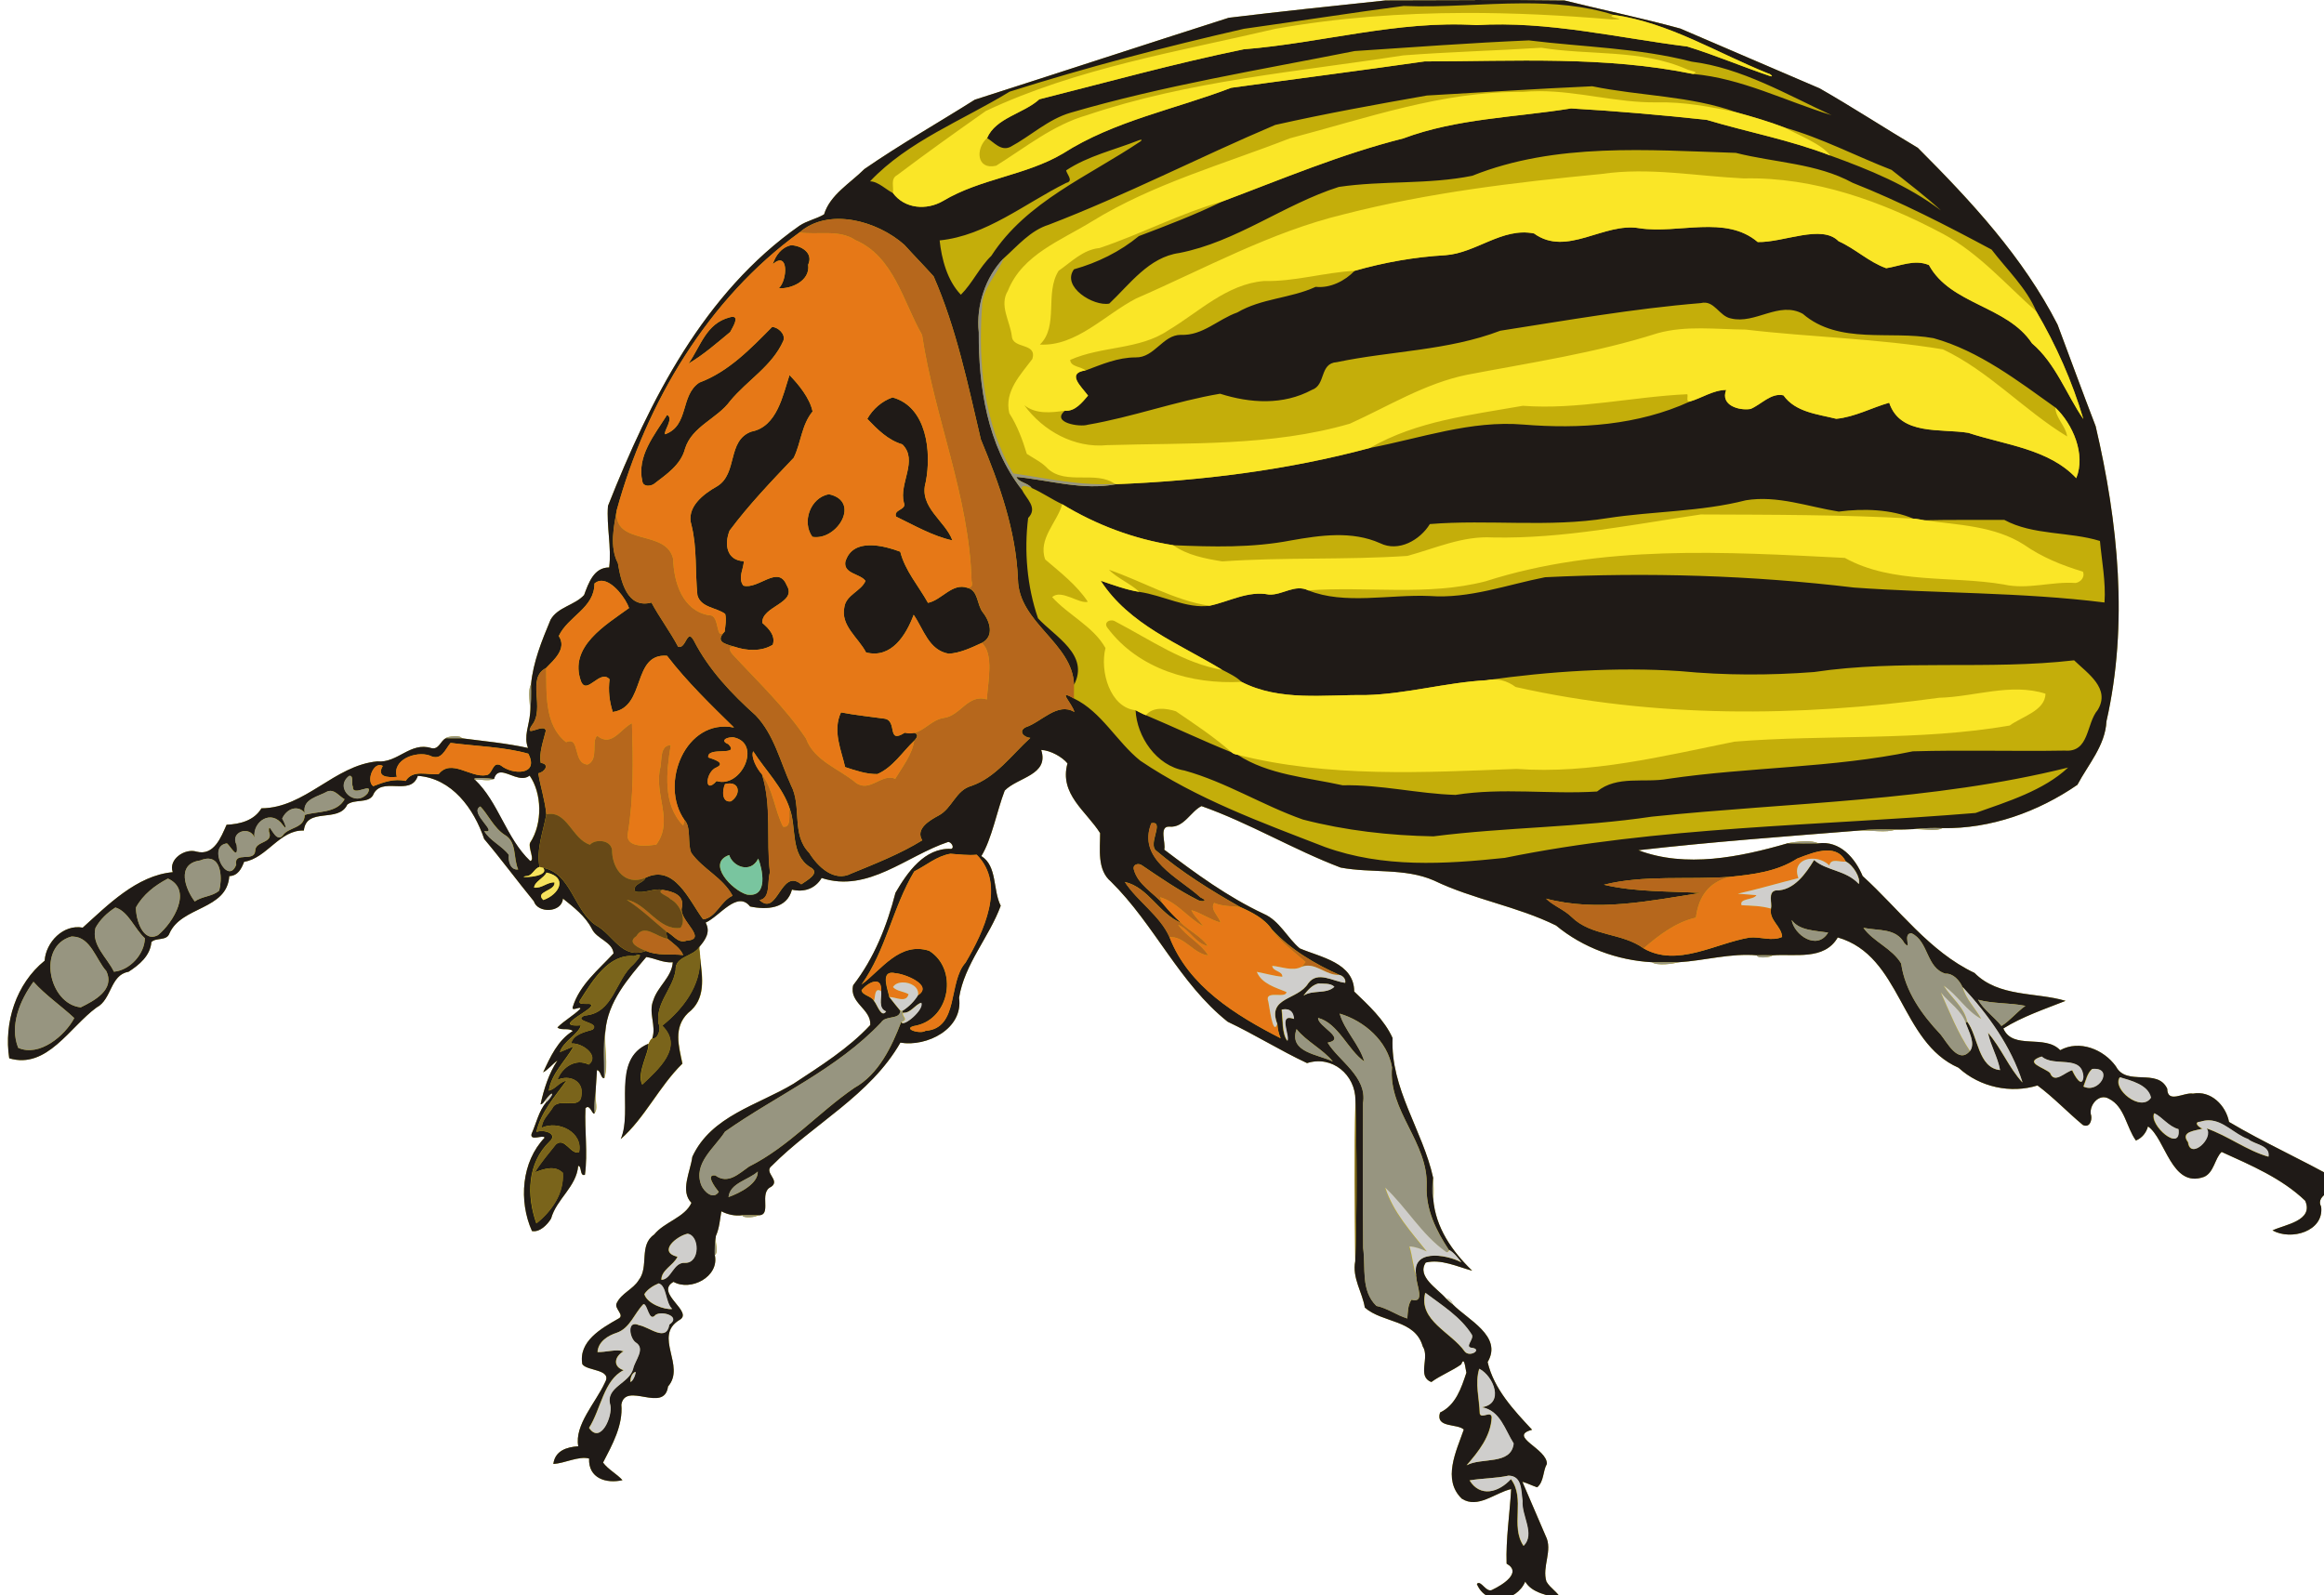 <?xml version="1.0" encoding="UTF-8" standalone="no"?>
<svg
   xmlns:dc="http://purl.org/dc/elements/1.1/"
   xmlns:cc="http://creativecommons.org/ns#"
   xmlns:rdf="http://www.w3.org/1999/02/22-rdf-syntax-ns#"
   xmlns:svg="http://www.w3.org/2000/svg"
   xmlns="http://www.w3.org/2000/svg"
   xmlns:sodipodi="http://sodipodi.sourceforge.net/DTD/sodipodi-0.dtd"
   xmlns:inkscape="http://www.inkscape.org/namespaces/inkscape"
   id="svg2"
   height="83.469mm"
   width="121.583mm"
   version="1.1"
   viewBox="0 0 344.646 236.605"
   sodipodi:docname="bug.svg"
   inkscape:version="1.0.2-2 (e86c870879, 2021-01-15)">
  <defs
     id="defs21" />
  <sodipodi:namedview
     pagecolor="#ffffff"
     bordercolor="#666666"
     borderopacity="1"
     objecttolerance="10"
     gridtolerance="10"
     guidetolerance="10"
     inkscape:pageopacity="0"
     inkscape:pageshadow="2"
     inkscape:window-width="1920"
     inkscape:window-height="1017"
     id="namedview19"
     showgrid="false"
     units="mm"
     inkscape:zoom="0.32448852"
     inkscape:cx="1080.5455"
     inkscape:cy="952.64345"
     inkscape:window-x="-8"
     inkscape:window-y="-8"
     inkscape:window-maximized="1"
     inkscape:current-layer="svg2" />
  <g
     id="g4403"
     transform="matrix(0.205,0,0,0.205,-492.585,-1.194)">
    <g
       id="g8">
      <path
         id="rect4400"
         d="m 3469.9,5.947 c -21.564,0.02 -43.129,0.123 -64.684,0.173 -37.84,3.98 -75.699,7.99 -113.47,12.55 -61.3,19.57 -122.45,39.669 -183.72,59.289 -26.38,16.66 -54,32.311 -79.88,50.181 -10.24,10.26 -24.82,18.52 -29.15,32.78 -5.64,3.34 -12.33,4.54 -17.82,8.23 -69.03,48.39 -108.29,126.24 -138.5,202.7 -1.14,14.75 2.67,29.73 0.88,44.52 -11.06,-0.05 -14.93,11.189 -18.15,19.939 -6.8,7.45 -19.05,8.651 -24.27,17.891 -6.28,15.08 -12.579,30.45 -14.139,46.87 -2.68,4.81 -0.251,14.579 -0.681,21.139 -0.66,8.36 -4.75,16.45 -1.48,24.77 -15.77,-3.48 -31.87,-4.919 -47.87,-7.009 -0.433,-1.173 -2.698,-1.54 -5.106,-1.489 -3.096,0.065 -6.429,0.82 -6.412,1.439 -3.89,1.6 -4.99,8.579 -10.6,7.139 -15.19,-4.75 -24.341,11.01 -39.061,9.62 -31.26,2.94 -52.109,33.72 -83.809,33.95 -5.31,8.87 -15.411,11.43 -25.211,11.9 -4.05,9.11 -9.169,22.671 -21.709,19.461 -8.39,-2.7 -20.6,5.519 -17.23,14.839 -26.14,2.37 -47.31,24.11 -65.13,40.13 -14.08,-2.61 -26.69,10.561 -27.55,23.931 -20.66,16.67 -29.62,44.89 -25.62,70.6 27.3,8.12 43.779,-22.641 63.189,-36.761 11.04,-5.71 9.761,-23.609 23.091,-25.809 7.8,-5.03 15.729,-11.601 16.559,-21.491 3.24,-3.47 11.011,-0.679 13.011,-6.159 8.63,-19.96 41.689,-16.83 43.339,-41.58 6.26,-0.26 8.761,-5.26 10.741,-10.37 16.4,-2.49 25.821,-23.371 43.191,-22.591 1.87,-17.32 25.14,-5.149 31.43,-18.789 5.16,-4.15 14.66,-0.74 18.5,-6.57 5.86,-14.74 27.4,1.29 32.53,-14.22 24.73,1.74 40.67,23.89 48,45.68 12.29,14.56 23.759,30.151 35.909,45.011 2.86,9.07 20.4,8.37 21.05,-1.92 7.91,6.4 16.21,12.67 21,22 3.46,7.3 14.951,9.27 15.611,17.72 -10.9,11.8 -24.52,22.699 -29.45,38.609 -1.28,3.92 5.659,-0.88 5.459,1.43 -5.06,5 -11.54,8.44 -16.6,13.5 2.67,2.47 8.01,0.041 11.13,2.561 -10.87,6.78 -16.279,18.729 -21.459,29.939 3.93,-2.25 6.72,-5.97 10.35,-8.62 -6.3,9.55 -9.78,20.651 -12.22,31.741 1.62,-0.05 2.33,-1.7 3.25,-2.75 0.25,0.26 0.75,0.78 1,1.05 -5.6,6.56 -7.31,15.409 -10.78,23.159 -1.15,5.48 8.481,0.26 9.491,2.67 -16.74,17.43 -18.88,45.87 -9.17,67.55 5.52,1.1 11.099,-4.479 13.839,-9.039 3.87,-14.14 18.291,-22.83 19.591,-38.07 2.71,-0.25 1.03,7.899 4.87,6.409 2.21,-16.05 -0.33,-32.1 0.4,-48.12 3.4,-3.99 5.429,6.711 6.739,3.131 2.38,-2.077 0.449,-8.721 0.423,-13.175 0.05,-0.632 0.104,-1.266 0.147,-1.895 0.4,-5.24 0.731,-10.43 1.011,-15.65 2.79,0.01 2.799,6.53 5.359,5.73 3.1,-8.22 -0.161,-23.58 0.709,-33.88 1.76,-21.3 16.411,-38.101 29.611,-53.711 6.34,0.91 12.39,4.43 19.17,3.82 -0.69,10.7 -11,17.53 -14.07,27.5 -3.8,8.91 2.359,18.58 -0.791,27.53 -1.32,0.89 -1.939,2.46 -2.609,3.85 -27.39,11.55 -10.91,48.301 -20.07,69.031 17.45,-15.26 27.779,-38.151 44.609,-54.591 -2.62,-12.72 -6.659,-26.171 4.081,-36.641 13.076,-9.957 10.451,-25.399 8.711,-39.747 0.014,0.431 0.013,0.86 0.014,1.289 0,-0.434 4e-4,-0.868 -0.016,-1.305 -3e-4,-0.009 3e-4,-0.018 0,-0.027 0,-0.152 -0.018,-0.304 -0.023,-0.456 -0.021,-0.472 -0.048,-0.945 -0.084,-1.42 -0.017,-0.22 -0.036,-0.441 -0.056,-0.662 -0.039,-0.435 -0.086,-0.871 -0.139,-1.308 -0.025,-0.205 -0.047,-0.409 -0.075,-0.614 -0.085,-0.631 -0.177,-1.264 -0.291,-1.9 0.01,-0.43 0.049,-1.289 0.069,-1.719 4.29,-5.03 8.26,-10.66 4.5,-17.5 10.34,-4.71 22.85,-23.45 32.17,-11.67 11.85,2.52 26.64,1.769 30.28,-12.191 8.77,2.09 16.79,-0.66 21.48,-8.43 33.5,10.98 61.551,-16.151 91.561,-26.091 2.27,0.08 4.789,4.171 2.169,5.031 -19.27,-0.94 -31.729,16.99 -40.309,31.73 -6.15,23.87 -15.39,47.31 -30.6,66.9 -3.2,12.91 13.149,17.069 12.359,28.809 -15.88,17.07 -36.099,29.65 -55.519,42.48 -25.66,15.46 -59.59,23.23 -73.22,52.87 -1.38,10.79 -9.04,24.76 -0.63,33.28 -4.82,10.68 -19.56,13.75 -26.97,22.97 -11.26,7.63 -3.551,23.25 -11.161,32.95 -4.01,6.61 -12.449,9.431 -15.859,16.511 -2.44,4.07 6.49,8.96 0.92,11.5 -12.16,6.94 -28.85,16.31 -25.85,32.85 3.52,5.13 22.139,3.42 16.239,13.48 -6.64,14.41 -22.079,30.54 -19.189,45.88 -8.33,0.53 -16.81,3.19 -18.03,12.82 8.43,-0.56 18.179,-5.87 25.859,-3.97 -0.62,14.36 12.401,18.35 24.141,15.67 -4.21,-4.65 -10.37,-7.73 -14.05,-12.72 6.71,-12.93 14.539,-26.99 13.239,-41.93 2.94,-17.09 31.02,6.65 33.78,-13.13 13.02,-14.96 -10.789,-36.191 8.011,-47.981 11.41,-5.86 -18.2,-19.679 -4.05,-27.719 12.39,7.03 33.159,-3.58 29.909,-19.25 2.808,-2.233 0.34,-8.731 0.6,-12.856 3e-4,-0.008 0,-0.01 0,-0.016 0.048,-0.373 0.094,-0.747 0.148,-1.119 2.55,-5.64 2.96,-12.191 3.95,-17.791 4.62,2.35 9.931,3.571 15.311,2.811 0.26,2.63 10.91,1.319 10.9,0.039 11.24,0.77 0.279,-16.41 9.819,-20.58 6.97,-4.79 -5.919,-10.41 0.491,-15.23 30.14,-30.38 71.15,-50.91 92.98,-89.07 19.04,3.21 45.67,-9.87 42.47,-32.47 3.87,-24.43 21.82,-43.879 30.13,-66.589 -5.79,-11.22 -2.38,-28.71 -14.03,-35.93 7.47,-12 11.219,-32.581 16.909,-47.381 9.49,-9.73 32.291,-11.139 26.391,-29.409 6.68,0.25 15.36,5.161 19.02,9.741 -6.12,22.26 13.63,34.57 23.61,50.45 0.06,11.57 -2.309,26.489 7.761,35.009 31.61,31.11 49.559,73.669 84.539,101.46 19.5,9.21 38.01,20.86 57.4,29.92 18.2,-5.82 34.99,8.46 35,26.77 -0.82,38.8 -0.379,77.7 -0.139,116.53 -2.39,12.13 5.289,22.81 6.919,33.57 13,11.37 36.33,8.47 41.9,28.08 5.34,8.08 -4.39,21.641 6.2,25.811 6.77,-4.95 14.981,-8.05 21.661,-12.8 2.32,-6.62 2.97,3.269 3.73,6.009 -3.65,11.03 -7.67,23.46 -19.07,28.85 -3.51,11.38 12.4,7.75 17.19,12.3 -5.4,15.57 -15.77,36.18 -1.44,50.03 11.72,7.48 24.07,-4.37 35.7,-6.98 -0.99,17.92 -3.899,36.29 -3.289,53.98 11.6,6.47 -3.341,15.56 -10.081,18.75 -4.59,3.08 -8.549,-7.539 -11.439,-4.059 6.75,16.3 28.749,12.96 34.989,-1.72 4.91,8.4 16.291,9.79 26.011,12.67 -2.42,-5.03 -7.86,-7.84 -10.65,-12.62 -3.5,-10.89 4.84,-22.58 -0.591,-33.1 -5.7,-13.04 -11.14,-26.171 -16.85,-39.191 3.68,1.04 7.081,2.831 10.711,4.031 5.05,-4.18 4.019,-11.701 7.009,-16.891 0.54,-11.06 -28.801,-19.96 -10.691,-24.75 -13.27,-14.25 -27.569,-29.4 -32.159,-48.97 11.14,-18.83 -14.59,-30.679 -25.33,-41.889 -0.47,-2.4 -2.43,-4.06 -4.83,-4.22 -6.11,-7.04 -21.331,-15.831 -14.581,-25.891 11,-2.75 22.761,2.97 33.561,5.88 -14.46,-13.99 -26.54,-31.149 -28.17,-52.019 0.74,-5.01 0.19,-10.151 -0.041,-15.141 -7.54,-34.44 -31.019,-64.589 -29.359,-101.16 -5.88,-13.14 -17.659,-23.961 -27.759,-33.641 -0.06,-20.79 -24.191,-24.759 -39.381,-31.209 -9.21,-7.75 -14.579,-20.041 -26.089,-25.011 -26.02,-12.22 -49.15,-29.14 -71.95,-46.43 1.3,-4.84 -4.111,-17.26 3.859,-16.65 10.38,0.93 15.261,-11 23.091,-14.87 34.62,12.22 66.349,31.461 100.69,44.491 22.31,4.18 46.38,0.11 67.47,9.35 28.46,13.72 60.03,18.559 88.35,32.559 19.33,16.05 44.401,25.221 69.441,26.561 3.85,2.73 15.18,1.16 19.07,0.03 19.02,-1.16 37.67,-6.73 56.93,-5.03 0.29,2.67 10.7,1.349 11.08,0.019 16.16,-1.29 37.42,3.931 47.25,-12.939 46.28,13.35 44.95,75.72 87.35,94.25 15.55,14.25 37.981,18.809 57.141,12.839 11.47,8.48 21.749,19.391 32.859,28.611 4.86,2.2 6.53,-3.191 6.02,-6.591 -2.38,-7 5.409,-16.969 13.009,-12.309 11.25,5.71 12.37,20.599 19.32,30.139 4.54,-1.95 7.41,-5.629 8.73,-10.219 12.73,8.78 16.911,44.919 40.361,36.559 7.38,-2.94 7.97,-13.61 12.9,-18.1 21.13,9.6 43.599,19.1 60.459,35.33 6.38,14.58 -14.949,17.241 -23.659,21.441 13.56,7.57 37.309,0.649 35.209,-17.061 -4.73,-9.43 12.01,-11.16 11.8,-19.58 -25.63,-14.6 -53.011,-26.709 -78.441,-41.839 -2.29,-11.94 -13.119,-22.96 -26.089,-20.47 -6.57,-1.16 -18.46,7.549 -18.63,-3.561 -7.08,-15.22 -29.46,-1.449 -37.1,-16.119 -8.79,-12.33 -26.421,-19.431 -40.341,-11.741 -11.21,-11.83 -34.22,0.14 -41.12,-15.72 13.64,-8.53 29.791,-13.99 45.011,-19.98 -21.19,-6.39 -48.391,-2.489 -65.861,-20.209 -32.72,-15.51 -54.57,-46.161 -80.93,-70.091 -5.52,-13.12 -16.451,-25.83 -32.241,-23.65 -2.004,-1.203 -5.593,-1.568 -9.378,-1.508 -4.868,0.077 -10.061,0.856 -12.631,1.458 -34.68,10.08 -73.731,17.99 -107.99,5.02 53.12,-6.1 106.47,-9.96 159.74,-14.25 8.23,-0.38 19.761,1.849 26.141,-0.711 4.23,0.04 8.46,-0.04 12.75,-0.3 6.58,-0.47 16.449,1.971 21.319,-0.739 34.7,0.66 69.291,-11.78 97.641,-31.33 7.88,-14.81 20.16,-28.41 21.02,-45.92 15.98,-70.32 8.49,-143.91 -7.8,-213.49 -9.4,-24.43 -18.381,-49.02 -27.561,-73.53 -25.02,-48.96 -62.58,-89.35 -101.1,-127.92 -23.839,-14.05 -47.039,-29.199 -71.059,-42.939 -33.6,-14.417 -67,-28.958 -100.7,-43.338 -27.72,-7.58 -55.94,-13.4 -83.83,-20.33 -21.55,-0.28 -43.113,-0.343 -64.676,-0.323 z m -704.8,558.72 c 5.693,-0.116 14.391,7.261 20.795,2.288 8.78,12.5 9.69,34.42 0.32,48.65 -1.48,3.64 3.659,12.491 0.109,13.161 -17.48,-16.6 -22.901,-42.62 -40.091,-58.9 4.54,-0.38 9.541,1.4 13.881,-0.43 0.99,-3.53 2.757,-4.723 4.984,-4.769 z m 998.99,41.203 c 1.356,-0.003 2.713,0.013 4.07,0.03 -1.357,-0.017 -2.714,-0.031 -4.07,-0.028 -1.253,0.003 -2.506,0.018 -3.758,0.044 1.252,-0.026 2.504,-0.043 3.758,-0.045 z m -415.32,98.588 c 0.079,-8e-4 0.156,0.004 0.234,0.005 -0.078,-4e-4 -0.156,-0.004 -0.234,-0.003 -0.337,0.005 -0.677,0.026 -1.019,0.059 0.342,-0.033 0.682,-0.057 1.019,-0.061 z"
         fill="#c4ae0a" />
      <path
         id="path4"
         d="m 3469.9,5.947 c -21.564,0.02 -43.129,0.123 -64.684,0.173 -37.84,3.98 -75.699,7.99 -113.47,12.55 -61.3,19.57 -122.45,39.669 -183.72,59.289 -26.38,16.66 -54,32.311 -79.88,50.181 -10.24,10.26 -24.82,18.52 -29.15,32.78 -5.64,3.34 -12.33,4.54 -17.82,8.23 -69.03,48.39 -108.29,126.24 -138.5,202.7 -1.14,14.75 2.67,29.73 0.88,44.52 -11.06,-0.05 -14.93,11.189 -18.15,19.939 -6.8,7.45 -19.05,8.651 -24.27,17.891 -6.28,15.08 -12.579,30.45 -14.139,46.87 0.12,7.04 0.129,14.119 -0.681,21.139 -0.66,8.36 -4.75,16.45 -1.48,24.77 -15.77,-3.48 -31.87,-4.919 -47.87,-7.009 -3.85,-0.01 -7.689,-0.03 -11.519,-0.05 -3.89,1.6 -4.99,8.579 -10.6,7.139 -15.19,-4.75 -24.341,11.01 -39.061,9.62 -31.26,2.94 -52.109,33.72 -83.809,33.95 -5.31,8.87 -15.411,11.43 -25.211,11.9 -4.05,9.11 -9.169,22.671 -21.709,19.461 -8.39,-2.7 -20.6,5.519 -17.23,14.839 -26.14,2.37 -47.31,24.11 -65.13,40.13 -14.08,-2.61 -26.69,10.561 -27.55,23.931 -20.66,16.67 -29.62,44.89 -25.62,70.6 27.3,8.12 43.779,-22.641 63.189,-36.761 11.04,-5.71 9.761,-23.609 23.091,-25.809 7.8,-5.03 15.729,-11.601 16.559,-21.491 3.24,-3.47 11.011,-0.679 13.011,-6.159 8.63,-19.96 41.689,-16.83 43.339,-41.58 6.26,-0.26 8.761,-5.26 10.741,-10.37 16.4,-2.49 25.821,-23.371 43.191,-22.591 1.87,-17.32 25.14,-5.149 31.43,-18.789 5.16,-4.15 14.66,-0.74 18.5,-6.57 5.86,-14.74 27.4,1.29 32.53,-14.22 24.73,1.74 40.67,23.89 48,45.68 12.29,14.56 23.759,30.151 35.909,45.011 2.86,9.07 20.4,8.37 21.05,-1.92 7.91,6.4 16.21,12.67 21,22 3.46,7.3 14.951,9.27 15.611,17.72 -10.9,11.8 -24.52,22.699 -29.45,38.609 -1.28,3.92 5.659,-0.88 5.459,1.43 -5.06,5 -11.54,8.44 -16.6,13.5 2.67,2.47 8.01,0.041 11.13,2.561 -10.87,6.78 -16.279,18.729 -21.459,29.939 3.93,-2.25 6.72,-5.97 10.35,-8.62 -6.3,9.55 -9.78,20.651 -12.22,31.741 1.62,-0.05 2.33,-1.7 3.25,-2.75 6.31,-8.62 6.73,-4.42 1,1.05 -5.6,6.56 -7.31,15.409 -10.78,23.159 -1.15,5.48 8.481,0.26 9.491,2.67 -16.74,17.43 -18.88,45.87 -9.17,67.55 5.52,1.1 11.099,-4.479 13.839,-9.039 3.87,-14.14 18.291,-22.83 19.591,-38.07 2.71,-0.25 1.03,7.899 4.87,6.409 2.21,-16.05 -0.33,-32.1 0.4,-48.12 3.4,-3.99 5.429,6.711 6.739,3.131 -0.4,-5.03 0.23,-10.09 0.57,-15.07 0.4,-5.24 0.731,-10.43 1.011,-15.65 2.79,0.01 2.799,6.53 5.359,5.73 0.14,-11.3 -0.861,-22.66 0.709,-33.88 1.76,-21.3 16.411,-38.101 29.611,-53.711 6.34,0.91 12.39,4.43 19.17,3.82 -0.69,10.7 -11,17.53 -14.07,27.5 -3.8,8.91 2.359,18.58 -0.791,27.53 4.26,0.91 6.49,-7.229 4.62,-10.439 -2.64,-14.83 10.399,-25.321 12.309,-38.961 -0.54,-10.13 12.521,-9.459 17.191,-16.819 4.29,-5.03 8.26,-10.66 4.5,-17.5 10.34,-4.71 22.85,-23.45 32.17,-11.67 11.85,2.52 26.64,1.769 30.28,-12.191 8.77,2.09 16.79,-0.66 21.48,-8.43 33.5,10.98 61.551,-16.151 91.561,-26.091 2.27,0.08 4.789,4.171 2.169,5.031 -19.27,-0.94 -31.729,16.99 -40.309,31.73 -6.15,23.87 -15.39,47.31 -30.6,66.9 -3.2,12.91 13.149,17.069 12.359,28.809 -15.88,17.07 -36.099,29.65 -55.519,42.48 -25.66,15.46 -59.59,23.23 -73.22,52.87 -1.38,10.79 -9.04,24.76 -0.63,33.28 -4.82,10.68 -19.56,13.75 -26.97,22.97 -11.26,7.63 -3.551,23.25 -11.161,32.95 -4.01,6.61 -12.449,9.431 -15.859,16.511 -2.44,4.07 6.49,8.96 0.92,11.5 -12.16,6.94 -28.85,16.31 -25.85,32.85 3.52,5.13 22.139,3.42 16.239,13.48 -6.64,14.41 -22.079,30.54 -19.189,45.88 -8.33,0.53 -16.81,3.19 -18.03,12.82 8.43,-0.56 18.179,-5.87 25.859,-3.97 -0.62,14.36 12.401,18.35 24.141,15.67 -4.21,-4.65 -10.37,-7.73 -14.05,-12.72 6.71,-12.93 14.539,-26.99 13.239,-41.93 2.94,-17.09 31.02,6.65 33.78,-13.13 13.02,-14.96 -10.789,-36.191 8.011,-47.981 11.41,-5.86 -18.2,-19.679 -4.05,-27.719 12.39,7.03 33.159,-3.58 29.909,-19.25 -0.13,-4.67 0.08,-9.391 0.75,-13.991 2.55,-5.64 2.96,-12.191 3.95,-17.791 4.62,2.35 9.931,3.571 15.311,2.811 3.64,-0.08 7.23,-0.091 10.9,0.039 11.24,0.77 0.279,-16.41 9.819,-20.58 6.97,-4.79 -5.919,-10.41 0.491,-15.23 30.14,-30.38 71.15,-50.91 92.98,-89.07 19.04,3.21 45.67,-9.87 42.47,-32.47 3.87,-24.43 21.82,-43.879 30.13,-66.589 -5.79,-11.22 -2.38,-28.71 -14.03,-35.93 7.47,-12 11.219,-32.581 16.909,-47.381 9.49,-9.73 32.291,-11.139 26.391,-29.409 6.68,0.25 15.36,5.161 19.02,9.741 -6.12,22.26 13.629,34.57 23.609,50.45 0.06,11.57 -2.309,26.489 7.761,35.009 31.61,31.11 49.559,73.669 84.539,101.46 19.5,9.21 38.01,20.86 57.4,29.92 18.2,-5.82 34.99,8.46 35,26.77 0.97,38.78 1.211,77.75 -0.139,116.53 -2.39,12.13 5.289,22.81 6.919,33.57 13,11.37 36.33,8.47 41.9,28.08 5.34,8.08 -4.39,21.641 6.2,25.811 6.77,-4.95 14.981,-8.05 21.661,-12.8 2.32,-6.62 2.97,3.269 3.73,6.009 -3.65,11.03 -7.67,23.46 -19.07,28.85 -3.51,11.38 12.401,7.75 17.191,12.3 -5.4,15.57 -15.771,36.18 -1.441,50.03 11.72,7.48 24.07,-4.37 35.7,-6.98 -0.99,17.92 -3.899,36.29 -3.289,53.98 11.6,6.47 -3.341,15.56 -10.081,18.75 -4.59,3.08 -8.549,-7.539 -11.439,-4.059 6.75,16.3 28.749,12.96 34.989,-1.72 4.91,8.4 16.291,9.79 26.011,12.67 -2.42,-5.03 -7.86,-7.84 -10.65,-12.62 -3.5,-10.89 4.839,-22.58 -0.591,-33.1 -5.7,-13.04 -11.14,-26.171 -16.85,-39.191 3.68,1.04 7.081,2.831 10.711,4.031 5.05,-4.18 4.019,-11.701 7.009,-16.891 0.54,-11.06 -28.801,-19.96 -10.691,-24.75 -13.27,-14.25 -27.569,-29.4 -32.159,-48.97 11.14,-18.83 -14.59,-30.679 -25.33,-41.889 -1.7,-1.32 -3.35,-2.69 -4.83,-4.22 -6.11,-7.04 -21.331,-15.831 -14.581,-25.891 11,-2.75 22.761,2.97 33.561,5.88 -14.46,-13.99 -26.54,-31.149 -28.17,-52.019 -0.77,-5.04 -0.451,-10.121 -0.041,-15.141 -7.54,-34.44 -31.019,-64.589 -29.359,-101.16 -5.88,-13.14 -17.659,-23.961 -27.759,-33.641 -0.06,-20.79 -24.191,-24.759 -39.381,-31.209 -9.21,-7.75 -14.579,-20.041 -26.089,-25.011 -26.02,-12.22 -49.15,-29.14 -71.95,-46.43 1.3,-4.84 -4.111,-17.26 3.859,-16.65 10.38,0.93 15.261,-11 23.091,-14.87 34.62,12.22 66.349,31.461 100.69,44.491 22.31,4.18 46.38,0.11 67.47,9.35 28.46,13.72 60.03,18.559 88.35,32.559 19.33,16.05 44.401,25.221 69.441,26.561 6.34,-0.08 12.68,-0.04 19.07,0.03 19.02,-1.16 37.67,-6.73 56.93,-5.03 3.71,-0.06 7.31,-0.081 11.08,0.019 16.16,-1.29 37.42,3.931 47.25,-12.939 46.28,13.35 44.95,75.72 87.35,94.25 15.55,14.25 37.981,18.809 57.141,12.839 11.47,8.48 21.749,19.391 32.859,28.611 4.86,2.2 6.53,-3.191 6.02,-6.591 -2.38,-7 5.409,-16.969 13.009,-12.309 11.25,5.71 12.37,20.599 19.32,30.139 4.54,-1.95 7.41,-5.629 8.73,-10.219 12.73,8.78 16.911,44.919 40.361,36.559 7.38,-2.94 7.97,-13.61 12.9,-18.1 21.13,9.6 43.599,19.1 60.459,35.33 6.38,14.58 -14.949,17.241 -23.659,21.441 13.56,7.57 37.309,0.649 35.209,-17.061 -4.73,-9.43 12.01,-11.16 11.8,-19.58 -25.63,-14.6 -53.011,-26.709 -78.441,-41.839 -2.29,-11.94 -13.119,-22.96 -26.089,-20.47 -6.57,-1.16 -18.46,7.549 -18.63,-3.561 -7.08,-15.22 -29.46,-1.449 -37.1,-16.119 -8.79,-12.33 -26.421,-19.431 -40.341,-11.741 -11.21,-11.83 -34.22,0.14 -41.12,-15.72 13.64,-8.53 29.791,-13.99 45.011,-19.98 -21.19,-6.39 -48.391,-2.489 -65.861,-20.209 -32.72,-15.51 -54.57,-46.161 -80.93,-70.091 -5.52,-13.12 -16.451,-25.83 -32.241,-23.65 -7.36,0.06 -14.699,0.02 -22.009,-0.05 -34.68,10.08 -73.731,17.99 -107.99,5.02 53.12,-6.1 106.47,-9.96 159.74,-14.25 8.66,-1.01 17.411,-0.921 26.141,-0.711 4.23,0.04 8.46,-0.04 12.75,-0.3 7.06,-0.7 14.179,-1.009 21.319,-0.739 34.7,0.66 69.291,-11.78 97.641,-31.33 7.88,-14.81 20.16,-28.41 21.02,-45.92 15.98,-70.32 8.49,-143.91 -7.8,-213.49 -9.4,-24.43 -18.381,-49.02 -27.561,-73.53 -25.02,-48.96 -62.58,-89.35 -101.1,-127.92 -23.8,-14.15 -47,-29.299 -71,-43.039 -33.7,-14.32 -67.1,-28.861 -100.8,-43.241 -27.72,-7.58 -55.94,-13.4 -83.83,-20.33 -21.55,-0.28 -43.113,-0.343 -64.676,-0.323 z m 34.5,2.278 c 22.254,-0.071 44.325,1.608 65.894,8.355 40.13,5.7 74.71,27.52 111.73,42.4 1.51,0.17 4.501,2.851 1.261,1.841 -20.02,-6.77 -39.58,-15.11 -59.77,-21.33 -50.7,-6.37 -101.1,-18.621 -152.5,-15.491 -56.87,-3.61 -112.08,13.011 -168.42,17.491 -49.71,10.16 -98.7,23.769 -147.85,36.169 -11.32,10.35 -31.58,13.381 -37.8,28.061 5.11,3.13 10.07,9.69 16.87,6.35 14.71,-7.87 27.199,-19.95 43.559,-24.72 67.36,-19.67 136.76,-30.92 205.48,-44.6 41.98,-2.77 83.989,-5.929 126.02,-7.709 39.28,4.87 79.221,5.42 117.73,15.38 36.26,4.52 69.069,23.96 101.21,38.73 -33.22,-10.16 -65.281,-26.771 -100.09,-29.791 -64,-13.14 -129.38,-9.18 -194.3,-9.1 -46.6,6.65 -93.319,12.641 -139.94,19.091 -40.62,15.57 -84.59,23.84 -121.6,47.5 -26.96,15.98 -59.701,18.151 -86.691,34.291 -12.07,7.09 -27.959,5.74 -36.389,-5.72 -4.22,-1.76 -10.711,-8.45 -16.561,-8.4 27.53,-29.13 66.92,-44.05 100.95,-64.87 55.73,-17.67 112.49,-32.45 169.54,-45.5 38.53,-5.35 76.979,-11.48 115.56,-16.52 28.547,1.17 57.464,-1.814 86.076,-1.905 z m 50.303,60.005 c 34.53,7.12 71.331,6.851 104.33,18.861 11.75,3.23 23.529,6.679 34.919,11.039 26.62,7.49 51.481,20.62 77.291,30.62 12.01,9.53 24.511,19.05 35.741,29.35 -24.1,-18.23 -51.831,-29.499 -79.991,-39.709 -28.95,-11.27 -59.79,-16.961 -89.52,-25.861 -32.57,-3.5 -65.36,-6.389 -98.05,-8.259 -40.6,6.57 -82.489,7.17 -121.41,21.7 -45.16,11.38 -87.801,29.44 -131.24,45.75 -18.8,9.23 -39.979,17.32 -60.059,24.92 -13.63,11.27 -30.02,19.279 -46.93,24.019 -9.27,12.58 14.11,27.001 25.53,24.811 14.86,-14.02 28.629,-33.58 50.589,-36.6 41.45,-8.06 75.621,-35.111 115.44,-47.811 31.95,-4.73 64.76,-1.619 96.53,-8.059 60.52,-24.19 127.1,-18.6 190.7,-16.58 28.16,7.16 58.45,7.46 84.42,21.63 34.67,13.72 67.809,30.769 100.61,48.359 11.04,14.49 25.221,27.72 32.311,44.67 14.27,24.27 26.07,50.78 34.08,77.93 -12.38,-18.03 -19.93,-40.109 -37.15,-54.809 -18,-27.25 -58.85,-27.869 -74.55,-56.609 -10.38,-4.37 -20.711,0.68 -30.891,2.28 -12.59,-4.47 -22.369,-14.14 -34.469,-19.52 -12.18,-12.51 -39.641,1.001 -58.481,0.591 -23.35,-19.81 -57.38,-5.711 -85.5,-9.981 -25.85,-4.6 -52.629,20.991 -76.359,3.761 -22.95,-4.6 -41.821,14.179 -64.091,15.739 -22.25,1.27 -44.379,5.201 -65.719,11.311 -6.91,7.25 -17.621,12.72 -28.161,11.58 -18.24,8.41 -39.249,8.25 -56.709,18.55 -13.92,4.85 -25.07,16.93 -40.82,16.18 -13.14,-0.02 -19.05,16.64 -32.72,16.32 -12.84,-0.01 -24.38,5.02 -36.13,9.42 -14.16,1.94 -3.289,11.45 1.741,18.22 -4.14,4.8 -9.391,11.64 -16.741,10.93 -10.28,8.56 10.59,12.09 16.6,10.13 32.21,-5.51 63.421,-17 95.641,-22.42 21.78,6.93 45.609,8.4 66.369,-2.77 10.38,-3.5 5.291,-19.259 18.081,-20.069 39.27,-8.22 80.259,-8.251 118.24,-22.741 48.17,-7.49 96.381,-16.021 145.06,-19.991 9.77,-2.49 13.21,9.53 21.8,11.1 17.7,4.37 34.659,-12.849 51.989,-3.339 26.17,22.53 63.14,11.889 94.53,17.609 32.88,9.08 61.321,31.051 88.261,50.241 12.5,11.92 22.049,33.67 15.059,51.05 -19.81,-21.2 -51.49,-24.031 -78.1,-32.791 -19.73,-3.26 -49.279,2.221 -57.209,-21.789 -12.27,3.43 -24.95,10.37 -38.32,11.63 -13.45,-3.39 -29.521,-4.73 -38.191,-16.97 -8.94,-2.03 -16.039,6.62 -23.769,9.85 -8.23,1.38 -22.09,-2.599 -17.67,-13.759 -9.42,0.09 -17.51,5.84 -26.32,8.4 -37.56,17.18 -79.64,19.969 -120.38,16.659 -37.99,-3.23 -74.251,9.84 -110.96,16.9 -59.78,16.09 -121.96,23.77 -183.66,26.23 -24.04,4.68 -48.189,-2.94 -72.159,-5.28 1.81,4.16 8.34,4.19 11.05,8.02 7.64,3.33 14.509,8.229 22.089,11.739 24.68,14.97 51.861,25.2 80.341,29.67 28.41,1.22 57.179,1.97 85.239,-3.48 21.2,-3.73 44.041,-7.07 64.391,2.03 13.4,6.63 28.93,-2.32 35.97,-13.85 42.46,-3.46 86.01,2.581 128.52,-4.289 33.28,-5.12 67.37,-4.551 100.13,-12.931 22.85,-3.71 44.97,4.68 67.17,8.2 17.81,-2.39 38.129,-1.63 53.869,5.07 2.72,0.07 5.37,0.811 8.07,1.191 19.26,-0.43 38.55,-0.16 57.83,-0.25 20.89,11.29 46.97,8.349 69.17,15.239 1.25,13.9 4.341,29.74 3.291,44.52 -60.22,-7.57 -120.8,-6.469 -181.16,-10.809 -74.09,-8.88 -148.94,-11.13 -223.46,-7.48 -27.69,5.41 -54.861,15.7 -83.591,13.58 -28.82,-1.27 -61.839,6.499 -87.759,-4.061 -9.71,-4.79 -18.609,3.511 -28.409,3.031 -15.07,-3.02 -28.77,5.1 -43.1,8.1 -16.38,2.23 -33.6,-7.541 -50.67,-10.031 -9.64,-1.58 -18.8,-4.95 -27.98,-8.1 20.61,31.91 56.91,45.57 87.98,64.52 4.53,2.36 10.239,5.021 13.809,8.641 27.67,14.25 59.891,9.21 89.811,9.58 29.47,-0.73 58.009,-9.121 87.359,-10.741 44.88,-6.36 94.02,-9.719 140.48,-6.559 32.11,3.08 64.41,3.09 96.53,0.63 62.22,-9.3 126.68,-1.31 188.17,-8.48 9.68,9.37 26.531,20.34 17.111,35.87 -8.49,9.96 -5.89,30.93 -23.85,29.45 -36.64,0.63 -73.341,-0.55 -109.94,0.53 -58.44,12.16 -118.36,11.27 -177.25,19.93 -16.94,3.11 -36.66,-2.739 -51.18,9.141 -34.05,2.18 -68.441,-2.97 -102.41,2.45 -27.29,-0.82 -54.16,-7.57 -81.63,-6.95 -25.59,-5.69 -53.82,-7.52 -75.98,-22.07 -1.53,-0.26 -3.081,-0.669 -4.241,-1.709 -20.92,-8.42 -41.299,-18.15 -62.069,-26.92 -2.64,-0.94 -5.021,-2.401 -7.491,-3.611 0.84,18.95 14.97,40.211 35.4,43.641 29.97,8.33 56.459,25.181 85.609,35.441 30.78,8 62.69,11.579 94.45,12.169 52.44,-6.66 105.59,-6.439 157.94,-14.239 100.53,-10.44 202.62,-11.011 301.2,-35.541 -17.62,16.57 -43.66,24.59 -66.98,32.87 -113.53,9.34 -228.52,9.64 -340.54,32.48 -43.57,4.61 -88.069,7.311 -130.04,-7.839 -45.89,-17.75 -92.591,-34.751 -133.58,-62.411 -17.12,-13.67 -28.06,-35.469 -48.08,-45.059 -12.73,-7.41 -1.149,3.64 0.341,9.78 -12.12,-7.4 -23.881,7.28 -35.061,10.95 -5.87,2.85 -1.51,7.431 3.17,7.791 -13.45,12.26 -24.92,28.609 -42.67,34.739 -11.31,3.09 -13.869,16.29 -23.639,21.4 -6.24,3.36 -17.1,9.581 -11.85,17.941 -15.84,9.79 -33.921,16.89 -51.311,24.03 -12.48,6.55 -24.369,-5.071 -30.469,-14.941 -13.18,-13.35 -5.121,-33.489 -13.181,-48.909 -7.81,-17.12 -12.189,-36.53 -25.469,-50.5 -17.53,-15.7 -33.981,-33.05 -44.791,-54.13 -5.05,-9.39 -5.489,6.24 -11.359,4.45 -5.76,-10.92 -13.811,-21.651 -19.311,-32.011 -17.64,4.67 -22.139,-15.46 -24.289,-28.48 -6.19,-11.93 -2.881,-26.639 -0.861,-38.239 21.43,-78.04 66.12,-153.17 132.23,-201.05 21.04,-18.3 56.331,-8.44 75.891,8.98 6.95,7.7 14.25,15.09 21.17,22.82 16.43,37.61 24.75,78.039 34.12,117.87 13.44,32.38 25.39,65.75 26.85,101.17 0.45,31.74 39.669,46.141 40.569,76.461 11.34,-21.77 -13.79,-34.83 -26.05,-48.15 -7.95,-23.01 -10.119,-48.67 -7.139,-72.57 7.3,-7.47 -1.31,-13.74 -4.65,-20.65 -24.84,-31.79 -31.23,-74.4 -31.02,-113.77 -2.04,-19.12 4.87,-40.04 18.12,-53.57 9.85,-8.81 19.179,-20.02 32.389,-24.15 55.78,-21.4 108.92,-48.93 163.89,-72.23 36.33,-8.18 73.03,-14.82 109.7,-21.28 39.87,-2.24 79.779,-4.921 119.66,-6.691 z m -326.3,38.7 c 0.445,0.011 0.509,0.282 -0.416,1.113 -37.66,25.37 -82.499,43.439 -108.01,82.889 -8.66,8.38 -13.529,19.62 -22.009,28.12 -9.89,-10.18 -13.971,-26.02 -15.381,-39.3 33.63,-3.36 61.691,-26.78 91.631,-41.63 5.5,-1.3 0.49,-5.98 -0.12,-9.03 15.92,-10.54 34.869,-14.76 52.439,-21.72 0.595,-0.205 1.421,-0.453 1.866,-0.442 z m -253.32,76.302 c -6.97,1.58 -11.059,7.31 -13.239,13.7 11.67,-10.08 10.679,11.58 4.459,17.37 7.75,0.82 22.86,-4.731 21.18,-16.991 3.99,-8.63 -5.27,-13.89 -12.4,-14.08 z m -42.414,51.831 c -0.546,0.024 -1.206,0.139 -1.995,0.359 -17.06,4.43 -20.939,20.899 -29.759,33.459 10.83,-6.34 20.479,-14.87 30.139,-22.83 1.541,-2.973 6.893,-11.218 1.616,-10.989 z m 28.734,7.298 c -15.54,15.72 -31.47,32.371 -52.68,40.281 -14,9.29 -7.171,31.029 -24.741,37.369 -1.46,-1.84 6.66,-11.67 1.4,-14 -9.02,14.44 -22.11,29.891 -17.83,48.191 0.6,3.84 5.63,3.54 8.28,1.83 9.04,-6.97 19.561,-13.85 22.581,-25.63 5.05,-16.16 23.23,-21.6 32.6,-34.42 12.37,-15.01 30.41,-25.279 38.5,-43.589 1.81,-4.92 -3.901,-9.891 -8.111,-10.031 z m 12.58,34.861 c -4.81,14.31 -8.859,37.34 -27.609,40.88 -17.79,6.47 -9.629,30.41 -24.759,39.55 -9.88,5.54 -22.631,15.18 -18.531,28.17 4.12,16.55 2.54,33.77 4.27,50.6 2.51,9.15 13.801,8.85 20.091,13.57 1.03,4.02 0.11,8.609 -0.37,12.809 -6.85,7.22 -0.47,8.77 7.05,10.9 8.82,3.07 19.69,3.64 27.78,-1.43 2.1,-6.8 -3.03,-11.78 -7.57,-15.75 -0.79,-12.25 25.621,-14.17 17.581,-27.33 -6.13,-15.06 -20.451,3.37 -31.311,0.33 -4.29,-5.43 0.501,-13.05 0.291,-17.67 -12.41,-0.58 -14.22,-12.181 -10.25,-22.141 14.01,-18.77 30.299,-35.779 46.409,-52.719 5.33,-10.91 5.56,-23.66 13.63,-33.47 -2.02,-9.61 -10.04,-19.5 -16.7,-26.3 z m 74.5,16.13 c -7.7,2.69 -14.29,8.44 -18.25,15.52 7.27,7.58 15.011,15.42 25.341,18.43 11.74,11.55 -2.561,28.211 1.119,42.141 2.35,5.44 -7.64,4.79 -5.65,10.13 13.15,6.33 26.441,14.109 40.791,17.239 -5.09,-14.14 -24.55,-24.049 -19.33,-42.109 4.36,-21.87 0.78,-54.62 -24.02,-61.35 z m -46.059,70.03 c -13.47,2.49 -19.7,20.22 -11.9,30.85 17.93,3.04 35.41,-25.83 11.9,-30.85 z m 30.647,36.93 c -8.375,-0.15 -16.016,2.638 -18.747,12.131 -1.17,8.66 10.889,8.399 14.589,13.659 -2.94,7.25 -13.95,10.1 -15.23,18.77 -3,13.64 10.01,22.11 15.65,32.98 18.31,4.71 28.99,-12.52 34.45,-27.22 7.22,10.35 10.811,25.631 25.391,28.161 8.41,-0.54 16.279,-4.341 23.859,-7.811 9.27,-4.64 6.02,-15.579 0.87,-21.989 -4.5,-5.55 -3.17,-15.821 -11.17,-17.881 -11.01,-3.88 -18.57,8.81 -28.58,10.87 -7.08,-12.64 -16.5,-23.14 -20.07,-37 -5.662,-2.119 -13.623,-4.538 -21.012,-4.67 z m -194.9,25.714 c 8.082,0.259 17.277,12.719 19.739,19.706 -16.87,12.28 -43.919,27.93 -34.759,53.05 4.27,10.35 13.699,-9.189 20.659,-1.489 -1.05,7.95 -0.169,16.019 2.311,23.639 24.24,-3.36 13.68,-42.68 39.25,-40.65 14.28,18.65 32.35,36.14 48.45,51.9 -34.99,-6.99 -54.35,40.84 -35.75,67.03 4.86,4.87 1.949,16.881 4.819,23.641 8.6,12.01 22.821,17.791 29.881,31.041 -8.6,3.69 -11.831,15.9 -21.291,17.08 -10.05,-13.42 -20.739,-40.62 -42.009,-29.93 0.22,3.06 -9.83,4.41 -7.1,9.8 6.53,1.67 13.979,-2.681 19.769,-1.211 7.23,1.17 16.361,3.611 13.841,13.361 -1.63,8.96 19.439,22.299 3.509,23.389 -6.38,2.34 -9.69,-4.44 -14.73,-6.65 0.12,1.79 0.49,3.531 1.03,5.241 3.98,3.44 9.21,6.789 11.27,11.839 -9.01,-1.04 -18.289,0.761 -26.909,-3.019 -17.4,6.57 -23.661,-11.841 -36.341,-18.631 -15.67,-10.47 -17.97,-37.68 -37.98,-41.45 5.72,7.72 -23.46,7.241 -11.03,5.811 3.48,-0.93 4.769,-5.44 8.309,-6.48 -2.32,-13.42 2.621,-25.051 4.941,-38.011 -0.92,-10.11 -4.19,-19.78 -5.83,-29.75 4.57,-0.79 8.689,-6.66 1.819,-7.5 -1.44,-6.94 1.801,-15.669 3.631,-23.209 -0.89,-6.2 -16.471,5.92 -10.131,-3.95 10.05,-12.44 -4.31,-34.171 10.4,-41.541 5.72,-5.94 15.16,-14.03 9.12,-23.1 6.71,-14.35 25.861,-20.24 25.791,-37.97 1.65,-1.457 3.455,-2.046 5.32,-1.986 z m 173.03,95.206 c -6.32,13.54 0.35,27.5 3,39.57 7.5,2.46 15.33,5.199 23.3,5.059 11.13,-4.73 18.04,-15.89 26.62,-24.08 5.72,-5.96 -1.03,-6.489 -6.82,-5.839 -13.33,8.52 -4.9,-8.72 -14.63,-10.17 -10.5,-1.5 -21.05,-2.511 -31.47,-4.541 z m -78.8,18.02 c 0.329,-0.011 0.666,-0.011 1.008,0 20.93,4.12 5.89,37.109 -12.15,31.659 -9.23,10.32 -8.03,-6.879 0.03,-9.909 7.12,-3.33 -2.94,-6.1 -6.03,-7.17 -1.12,-8.41 23.289,-0.35 14.619,-9.55 -5.691,-2.297 -2.415,-4.866 2.523,-5.03 z m -203.54,4.059 c 18.34,2.41 39.039,2.891 56.219,7.811 8.18,15.78 -11.549,15.41 -19.819,8.53 -6.42,-3.5 -5.711,6.61 -10.731,7.03 -11.44,1.97 -25.19,-12.229 -34.3,-0.809 -8.12,0.88 -18.37,-3.64 -23.88,4.95 -8.56,-1.82 -15.669,0.79 -23.459,3.8 -5.37,-3.7 0.34,-18.481 6.93,-14.641 -4.72,7.95 3.4,8.52 10.18,7.9 -3.75,-12.51 13.871,-18.87 23.641,-15.47 8.58,4.39 11.11,-4.21 15.22,-9.1 z m 218.91,6.061 c 8.75,13.67 21.56,26.21 26.43,41.62 5.03,13.17 0.17,33.049 14.67,42.169 8.37,4.26 -2.89,9.95 -6.35,12.47 -14.91,-12.28 -17.03,23.84 -30.17,11.37 8.14,-1.25 5.44,-13.201 7.53,-20.041 -2.84,-23.59 1.43,-47.989 -5.78,-70.909 -3.86,-4.21 -8.17,-12.63 -6.33,-16.68 z m -182.52,15.302 c 5.693,-0.116 14.391,7.261 20.795,2.288 8.78,12.5 9.69,34.42 0.32,48.65 -1.48,3.64 3.659,12.491 0.109,13.161 -17.48,-16.6 -22.901,-42.62 -40.091,-58.9 -2.51,-2.05 9.961,-1.02 13.881,-0.43 0.99,-3.53 2.757,-4.723 4.984,-4.769 z m -109.14,2.455 c 2.733,0.175 0.839,5.981 2.039,7.744 -0.53,8.26 15.48,-4.16 10.8,4.77 -9.09,11.07 -24.67,-3.88 -13.45,-12.47 0.226,-0.041 0.429,-0.055 0.611,-0.044 z m 274.79,5.508 c 7.248,0.102 7.6,8.43 0.801,12.936 -6.84,1.14 -6.34,-8.071 -4.33,-12.441 1.316,-0.356 2.493,-0.51 3.528,-0.495 z m -289.32,5.394 c 4.128,-0.252 7.06,4.114 10.612,6.013 -5.61,10.42 -20.419,8.609 -28.839,11.409 -0.23,10.1 -11.69,8.4 -16.02,15.02 -5.57,6.12 -10.22,-12.45 -9.87,-3.08 3.67,8.84 -9.88,6.539 -9.92,13.939 -0.53,8.72 -15.61,-0.03 -13.78,10.18 -6.15,15.8 -21.45,-13.889 -6.62,-15.489 2.51,2.02 8.481,13.27 6.961,1.13 -5.051,-9.77 9.792,-14.092 12.925,-5.323 -1.451,-11.727 12.236,-20.85 20.475,-9.127 4.12,5.46 1.149,-2.2 -0.441,-4.58 3.18,-7.21 11.201,-10.24 16.291,-4.25 -1.83,-10.1 9.9,-11.67 16.38,-15.43 0.644,-0.245 1.257,-0.377 1.847,-0.412 z m -54.552,33.798 c 0.102,0.827 0.274,1.667 0.534,2.514 -0.078,-0.939 -0.268,-1.769 -0.534,-2.514 z m 163.38,-22.536 c 5.52,5.63 9.819,15.629 17.709,20.619 8.91,5.05 5.941,16.87 9.661,24.95 -5.62,0.69 -7.34,-6.11 -6.7,-10.48 -4.68,-6.39 -13.93,-10.459 -17.82,-17.239 11.22,1.89 -11.51,-13.27 -2.85,-17.85 z m 486.96,11.958 c 6.73,0.242 -3.606,14.981 1.597,19.772 18.67,15.8 39.89,29.039 61.07,41.009 8.43,3.79 17.62,8.33 22.88,16.18 13.76,14.83 31.431,25.16 48.861,32.95 2.51,0.54 4.919,2.99 4.269,5.72 -8.87,-0.97 -19.92,-8.899 -26.73,0.341 -7.47,12.42 -29.97,9.689 -22.4,29.439 0.25,3.52 0.99,7.071 2.4,10.341 -32.38,-16.6 -66.7,-37.59 -80.38,-73.17 -6.9,-15.6 -23.25,-25.91 -32.35,-39.92 17.1,3.83 24.88,23.211 40.67,29.541 -4.68,-4.2 -8.931,-8.82 -12.961,-13.63 -7.01,-8.14 -18.259,-13.86 -21.189,-25 -0.92,-3.72 3.55,-4.84 5.98,-2.88 13.06,8.84 26.12,17.86 40.23,25 2.08,1.38 8.881,1.369 1.961,-1.931 -15.64,-14.32 -45.941,-27.329 -35.491,-53.609 0.61,-0.12 1.134,-0.168 1.583,-0.152 z m 487.17,19.911 c 5.589,-0.055 10.599,1.914 13.631,8 5.3,2.41 10.951,11.98 9.461,16.22 -9.35,-10.13 -23.43,-9.49 -32.4,-17.35 -5.7,9.31 -14.48,22.36 -27.7,22 -5.91,1.15 -2.511,9.14 -3.461,13.15 -1.67,8.41 7.88,13.03 8,20.53 -7.43,3.38 -15.869,-0.41 -23.589,0.45 -24.92,4.22 -52.201,21.701 -76.541,7.831 -15.68,-11.45 -37.82,-8.671 -52.08,-22.711 -5.45,-5.37 -13.72,-8.38 -18.53,-13.3 37.21,9.81 74.749,1.561 111.84,-4.109 -22.05,-1.36 -47.12,-0.51 -69.98,-5.95 28.63,-7.26 61.2,-3.5 91.28,-5.72 16.8,-1.7 34.08,-3.83 48.62,-13.23 6.12,-2.323 14.262,-5.741 21.448,-5.811 z m -634.2,2.35 c 6.35,0.43 12.63,1.299 19.05,0.709 21.52,21.67 4.81,56.151 -8.1,78.091 -12.77,13.97 -4.511,47.51 -28.911,49.32 -4.16,2.77 -18.36,-1.921 -6.63,-3.841 24.56,-5.41 30.13,-40.98 9.25,-54.07 -21.34,-6.79 -34.46,13.621 -48.9,24.391 17.73,-24.98 22.539,-55.891 38.109,-81.841 8.63,-4.31 16.351,-11.139 26.131,-12.759 z m -160.01,0.95 c 2.5,8.27 15.421,13.749 21.011,2.559 2.73,6.65 7.96,28.62 -8.27,26 -10.8,-3.16 -29.421,-22.799 -12.741,-28.559 z m -376.43,2.589 c 9.367,0.506 9.652,15.109 7.559,23.091 -4.89,4.43 -12.349,3.951 -17.669,7.891 -6.59,-8.52 -13.93,-27.24 3.93,-29.68 2.4,-1.005 4.445,-1.395 6.18,-1.302 z m 244.29,10.081 c 15.8,3.39 9.209,15.9 -2.311,19.87 -6.65,-6.31 9.07,-6.491 8.05,-12.791 -5.3,-0.17 -9.3,4.561 -14.73,3.791 0.47,-4.54 6.941,-6.7 8.991,-10.87 z m -273.83,4.339 c 18.11,8.1 4.031,31.681 -7.169,40.881 -11.03,5.96 -16.18,-11.801 -15.95,-20.011 5.08,-9.32 13.829,-16.07 23.119,-20.87 z m -37.98,20.92 c 9.48,2.94 13.801,15.481 21.291,22.241 -0.25,11.46 -10.81,23.15 -22.38,24.22 -4.84,-10.21 -16.501,-19.211 -13.331,-31.711 3.27,-6.03 8.62,-11.1 14.42,-14.75 z m 1212.6,9.03 c 5.44,7.63 16.47,7.59 26.38,9.12 -8.01,13.28 -24.61,1.73 -26.38,-9.12 z m 51.9,5.66 c 11.03,2.35 23.45,-0.1 29.75,11.25 5.78,6.01 -1.97,-7.56 5.08,-7.27 12.42,5.71 10.47,24.961 24.45,29.191 5.67,-0.28 10.2,4.86 12.38,9.65 18.48,20.07 35.06,42.869 43.35,69.109 -9.84,-10.59 -15.47,-25.19 -25.03,-36.03 1.91,9.33 7.1,17.679 8.77,27.039 -15.98,-1.63 -15.73,-24.379 -23.8,-35.109 -0.25,0.29 -0.77,0.86 -1.03,1.15 2.18,6.18 7.17,14.57 3.07,20.2 -8.32,9.75 -16.521,-6.369 -21.181,-12.059 -13.54,-14.25 -25.699,-31.311 -28.509,-51.281 -6.37,-10.87 -20.48,-15.999 -27.3,-25.839 z m -1295.2,6.339 c 12.814,0.414 16.63,16.619 24.07,24.941 6.48,13.5 -8.62,21.429 -18.48,26.259 -23.06,-2.35 -31.899,-44.099 -6.859,-51.189 0.432,-0.02 0.855,-0.024 1.269,-0.011 z m 452.89,9.15 c 0.165,2.093 0.409,4.237 0.672,6.403 -0.068,-2.103 -0.286,-4.238 -0.672,-6.403 z m 0.672,6.403 c 0.645,19.883 -12.287,36.862 -27.372,48.917 16.08,15.71 -3.4,32.05 -14.45,42.62 -4.25,-8.53 5.241,-23.391 4.491,-29.591 -27.39,11.55 -10.91,48.301 -20.07,69.031 17.45,-15.26 27.779,-38.151 44.609,-54.591 -2.62,-12.72 -6.659,-26.171 4.081,-36.641 13.076,-9.957 10.451,-25.399 8.711,-39.747 z m -44.372,-2.405 c 2.873,0.002 -2.407,5.384 -3.739,6.862 -13.29,11.38 -14.461,35.71 -35.581,37.15 -9.01,4.57 12.03,4.56 5.95,10.2 -5.53,1.58 -14.31,3.629 -15.5,10.059 7.77,-0.85 20.861,8.751 12.741,15.191 -9.46,-4.71 -19.329,1.83 -22.709,11.13 8.7,-4.16 19.29,0.731 17.35,11.291 -0.74,11.08 -16.791,0.539 -20.981,9.189 -2.82,4.44 -7.569,8.511 -7.669,14.111 11.84,-5.6 30.23,3.28 26.93,17.85 -6.27,1.57 -10.32,-11.52 -16.83,-5.67 -5.12,6.4 -10.791,13.09 -15.061,20.05 6.49,-2.43 14.371,-5.35 20.191,0.38 1,14.87 -8.031,27.73 -19.111,36.58 -7.1,-20.02 -6.74,-43.52 9.6,-59.28 6.46,-5.79 -4.6,-8.95 -9.6,-6.87 3.25,-14.34 13.34,-25.459 21.7,-37.059 -5.06,0.78 -7.849,6.11 -12.739,7.15 2.1,-12.64 11.979,-21.31 17.959,-31.95 -3.36,1.22 -6.58,2.8 -9.9,4.1 2.36,-7.79 13.921,-13.411 15.161,-19.391 -18.82,1.34 1.499,-7.809 6.639,-12.859 5.13,-5.63 -11.3,0.53 -6.87,-5.83 8.9,-13.82 20.371,-33.081 38.631,-31.411 1.68,-0.686 2.776,-0.972 3.439,-0.972 z m 183,13.04 c 0.802,-0.013 1.74,0.103 2.834,0.37 6.24,0.3 27.73,8.62 16.07,15.98 -2.59,4.27 -6.62,8.33 -11,11.1 0,0.37 -0.02,1.121 -0.02,1.491 5.73,0.49 8.56,-5.611 13.33,-7.241 2.57,4.79 -13.339,18.259 -14.259,13.909 -6.83,17.76 -16.251,37.86 -34.011,47.75 -26.22,18.05 -47.32,42.461 -76.08,56.881 -7.3,5.02 -15.08,13.109 -24.35,6.409 -7.51,-1.07 0.1,9.031 2.45,11.891 -4.04,6.05 -10.7,-0.22 -12.62,-4.87 -6.14,-15.86 9.7,-26.971 17.17,-38.741 37.53,-26.43 80.971,-45.179 112.94,-78.989 3.32,-5.37 13.309,-1.71 13.909,-8.3 -2.77,-3.3 -5.43,-6.681 -8.08,-10.041 -0.988,-5.247 -6.033,-17.475 1.716,-17.6 z m -11.525,6.388 c 2.481,0.059 4.216,1.961 3.809,6.953 0.56,4.78 -2.36,12.299 3.6,14.609 -3.43,5.21 -6.371,-4.981 -8.791,-7.691 -2,-3.6 -8.249,-3.81 -8.919,-7.6 2.689,-3.375 7.11,-6.347 10.3,-6.272 z m -609.25,0.122 c 8.4,9.48 20.26,17.61 29.5,26.27 -6.68,12.73 -25.26,28.361 -40.55,21.511 -6.38,-16.05 1.23,-34.341 11.05,-47.781 z m 929.3,1.281 c 3.65,0.21 8.989,-0.411 11.659,2.369 -5.95,5.58 -15.56,1.921 -22.33,6.391 2.8,-3.63 6.01,-7.569 10.67,-8.759 z m 477.43,11.73 c 11.02,3.01 23.01,2.12 34.28,4.43 -6.23,4.34 -10.87,10.51 -17.32,14.55 -5.21,-6.56 -12.889,-11.7 -16.959,-18.98 z m -501.14,6.886 c 3.68,0.111 5.754,2.476 6.047,6.994 -11.88,-4.41 -2.76,11.999 -4.73,15.859 -4.03,-5.17 -3.15,-15.549 -4.12,-22.569 1.018,-0.216 1.954,-0.31 2.803,-0.284 z m 39.327,3.153 c 17.78,5.25 34.581,19.801 37.861,38.881 -2.83,31.54 26.33,54.199 25.08,85.839 -0.69,17.17 6.93,32.41 16.08,46.28 3.5,1.93 6.26,5.711 8.87,8.931 -11.2,-5.96 -37.759,-10.14 -32.359,11.23 0.09,5.44 6.499,18.74 -3.561,15.82 -2.75,3.95 -2.6,9.02 -3.02,13.6 -7.74,-2.36 -14.4,-7.471 -22.38,-9.111 -11.45,-11.12 -7.629,-27.7 -9.589,-41.97 -0.33,-34.9 -0.091,-69.809 -0.081,-104.71 3.23,-19.02 -17.58,-30.57 -25.58,-43.78 14.24,-2.81 -7.48,-11.96 -6.9,-17.9 14.64,3.85 21.681,23.469 33.391,31.489 -3.59,-12.32 -14.261,-22.29 -17.811,-34.6 z m -31.18,11.231 c 7.39,9.1 18.91,14.43 26.23,23.4 -10.53,-5.16 -32.14,-6.56 -26.23,-23.4 z m 538.83,19.819 c 8.94,7.99 29.411,-1.85 30.111,14.82 -0.84,8.67 -6.46,-1.219 -8.02,-4.889 -5.14,1.11 -12.911,10.229 -15.991,1.989 -4.28,-4.09 -19.72,-7.52 -6.1,-11.92 z m 37.994,8.902 c 13.812,-0.099 3.35,18.166 -7.733,12.819 1.71,-4.34 2.72,-9.73 6.32,-12.75 0.497,-0.043 0.967,-0.066 1.413,-0.069 z m 18.577,6.109 c 7.95,2.37 20.55,5.439 22.45,14.759 -7.03,10.94 -28.49,-6.459 -22.45,-14.759 z m 24.891,26.03 c 5.51,2.59 10.309,9.609 17.459,11.509 2.19,17.61 -21.719,-3.229 -17.459,-11.509 z m 39.555,5.138 c 10.56,0.191 18.331,9.981 28.245,13.533 4.75,4.12 16.13,4.349 14.77,12.759 -15.57,-4.41 -29.281,-15.14 -44.791,-20.5 5.55,7.04 -11.78,23 -13.32,10.07 -6.09,-8 5.761,-8.31 10.411,-9.88 -2.76,-0.9 -6.79,-4.8 -1.5,-5 2.178,-0.723 4.229,-1.018 6.184,-0.983 z m -1049.6,37.042 c 0.29,8.63 -12.549,15.361 -21.159,18.461 1.08,-10.28 14.499,-12.301 21.159,-18.461 z m -50.95,45 c 8.76,1.2 9.181,21.311 -1.759,21.061 -8.64,-0.67 -9.949,12.17 -17.159,12.25 -0.13,-7.07 8.89,-10.59 11.63,-16.65 -14.63,-3.6 -0.341,-15.131 7.289,-16.661 z m -20.869,35.9 c 5.96,2.05 4.65,13.6 9.7,18.52 -5.14,0.75 -18.031,-3.619 -20.081,-10.709 2.12,-3.4 6.421,-6.181 10.381,-7.811 z m 554.55,6.83 c 11.97,9 25.489,17.311 33.669,30.341 1.75,3.39 -5.9,9.14 0.4,9.5 7.09,1.22 -1.799,7.03 -5.469,2.7 -9.91,-14.12 -33.77,-22.501 -28.6,-42.541 z m -565.58,8.181 c 3.01,-0.14 3.86,13.6 8.7,7.83 4.62,-3.29 18.81,1.14 10,6.97 -2.16,13.03 -14.269,1.799 -21.809,0.469 -9.37,-4.22 -6.941,9.7 -2.391,12.55 7.07,4.51 -0.639,12.84 -1.939,18.75 -2.59,11.02 -20.44,13.371 -16.55,26.511 1.82,7.94 -7.11,28.709 -15.35,16.459 8.57,-13.5 10.64,-34.71 25,-41.73 -7.76,-2.45 -6.941,-9.66 -0.061,-13.68 -5.58,-1.73 -12.659,0.739 -18.819,0.559 0.47,-7.49 7.409,-11.879 13.909,-13.959 9.65,-3.36 12.669,-14.04 19.309,-20.73 z m 604.62,46.769 c 10.48,5.44 18.221,25.341 1.891,27.841 13.31,2.48 16.55,16.13 22.98,26.23 -1.8,15.92 -23.391,9.86 -33.991,15.75 8.55,-9.83 17.49,-20.94 18.12,-34.68 -0.38,-5.21 -7.58,1.47 -8.62,-2.75 -0.26,-10.75 -3.65,-21.891 -0.38,-32.391 z m -610.52,2.231 c 0.88,0.1 -1.53,7.099 -3.6,7.269 0.05,-2.75 0.9,-6.009 3.6,-7.269 z m 631.7,75.1 c 9.92,0.23 9.01,10.899 10.12,18.269 -0.93,10.54 9.371,24.031 0.741,32.511 -9.77,-14.34 1.57,-34.29 -9.15,-48.3 -8.89,9.77 -22.23,13.38 -29.88,0.97 9.32,-1.61 18.889,-1.41 28.169,-3.45 z"
         fill="#1f1a17" />
      <path
         id="path8"
         d="m 3462.3,15.183 c -45.776,0.13 -91.518,3.431 -136.68,11.458 -70.69,16.59 -143.43,28.34 -209.55,59.43 -21.59,15.19 -43.13,30.53 -64.2,46.45 -5.05,2.61 -2.27,8.55 -3.1,12.9 8.43,11.46 24.319,12.81 36.389,5.72 26.99,-16.14 59.731,-18.311 86.691,-34.291 37.01,-23.66 80.98,-31.93 121.6,-47.5 46.62,-6.45 93.339,-12.441 139.94,-19.091 64.92,-0.08 130.3,-4.04 194.3,9.1 5.1,-1.61 -2.769,-2.339 -4.689,-3.459 -33.17,-14.61 -70.17,-9.841 -105.15,-15.541 -33.29,2.15 -66.66,2.971 -99.92,5.541 -76.65,11.9 -154.93,18.28 -228.78,43.25 -24.4,6.95 -44.58,23.45 -65.68,36.57 -14.16,3.3 -15.101,-12.36 -6.561,-20 6.22,-14.68 26.48,-17.711 37.8,-28.061 49.15,-12.4 98.14,-26.009 147.85,-36.169 56.3,-4.482 111.5,-21.103 168.4,-17.493 51.43,-3.13 101.76,9.121 152.47,15.491 20.19,6.22 39.75,14.56 59.77,21.33 3.24,1.01 0.249,-1.671 -1.261,-1.841 -37.02,-14.88 -71.6,-36.7 -111.73,-42.4 -7.44,1.92 13.451,3.24 -1.309,3.32 -35.389,-3.001 -71.015,-4.818 -106.62,-4.717 z m 54.242,56.6 c -4.049,-3.9e-5 -8.109,0.172 -12.184,0.567 -57.91,-0.69 -113.11,19.069 -168.45,33.559 -48.13,18.8 -98.66,32.771 -143,60.011 -22.28,13.82 -50.39,23.9 -60.9,50.18 -6.53,10.71 1.5,21.91 2.8,32.92 0.71,9.64 18.371,4.41 14.891,16.47 -8.47,11.34 -20.57,23.579 -16.68,39.339 5.81,9.06 9.499,19.091 12.639,29.361 5.21,3.44 10.98,6.07 15.28,10.8 13.18,11.99 34.961,1.1 48.441,10.95 l 0.85,0.189 c 61.7,-2.46 123.88,-10.14 183.66,-26.23 33.8,-19.52 72.86,-23.811 110.6,-30.491 39.74,2.98 79.361,-6.569 119.01,-8.369 0.63,1.75 -1.16,5.51 1.73,5.3 8.81,-2.56 16.9,-8.31 26.32,-8.4 -4.42,11.16 9.44,15.139 17.67,13.759 7.73,-3.23 14.829,-11.88 23.769,-9.85 8.67,12.24 24.741,13.58 38.191,16.97 13.37,-1.26 26.05,-8.2 38.32,-11.63 7.93,24.01 37.479,18.529 57.209,21.789 26.61,8.76 58.29,11.591 78.1,32.791 6.99,-17.38 -2.559,-39.13 -15.059,-51.05 0.1,7.54 7.469,13.209 8.489,20.859 -31.32,-19 -56.589,-47.29 -89.839,-63 -47.15,-7.87 -95.26,-8.719 -142.75,-14.309 -21.26,-0.13 -42.92,-3.121 -63.75,2.639 -44.93,14.34 -91.73,21.251 -137.93,30.081 -30.39,6.23 -56.791,22.769 -84.631,35.369 -56.93,16.55 -117.01,13.71 -175.57,15.52 -23.6,2.34 -46.331,-10.24 -59.911,-28.85 8.5,6.6 19.21,5.371 29.32,3.941 7.35,0.71 12.601,-6.13 16.741,-10.93 -5.03,-6.77 -15.901,-16.28 -1.741,-18.22 -3.39,-2.9 -10.87,-2.55 -11.15,-7.6 22.59,-10.15 50.09,-7.241 70.83,-21.341 22.09,-13.12 42.231,-33.47 69.311,-35.75 22.15,0.55 43.54,-6.209 65.55,-7.359 21.34,-6.11 43.469,-10.041 65.719,-11.311 22.27,-1.56 41.141,-20.339 64.091,-15.739 23.73,17.23 50.509,-8.361 76.359,-3.761 28.12,4.27 62.15,-9.829 85.5,9.981 18.84,0.41 46.301,-13.101 58.481,-0.591 12.1,5.38 21.879,15.05 34.469,19.52 10.18,-1.6 20.511,-6.65 30.891,-2.28 15.7,28.74 56.55,29.359 74.55,56.609 17.22,14.7 24.77,36.779 37.15,54.809 -8.01,-27.15 -19.81,-53.66 -34.08,-77.93 -21.72,-19.19 -41.19,-41.83 -67.08,-55.87 -44.4,-23.69 -93.59,-41.479 -144.55,-40.309 -34.2,-1.62 -68.311,-8.221 -102.59,-3.241 -62.73,6.08 -125.61,13.521 -186.75,29.241 -52.81,12.75 -100.64,39.329 -150.12,60.859 -22.65,11.69 -43.27,34.78 -69.63,33.35 13.81,-13.42 3.31,-37.109 13.52,-53.359 9.3,-6.46 17.67,-15.32 29.58,-16.47 29.95,-10 58.02,-25.039 88.48,-33.559 43.44,-16.31 86.081,-34.37 131.24,-45.75 38.92,-14.53 80.809,-15.13 121.41,-21.7 32.69,1.87 65.48,4.759 98.05,8.259 29.73,8.9 60.57,14.591 89.52,25.861 -6.33,-8.37 -22.221,-14.381 -33.041,-20.261 -11.39,-4.36 -23.169,-7.809 -34.919,-11.039 -19.02,-4.11 -38.3,-7.681 -57.85,-7.211 -28.438,0.35 -56.233,-8.097 -84.576,-8.097 z m -345.3,298.83 c -3.24,12.57 -17.77,25.091 -12.27,39.991 10.92,9.31 22.961,18.68 30.811,30.58 -6.16,1.84 -19.28,-9.42 -25.78,-3.35 11.82,13.15 29.819,21.19 38.559,36.85 -4.23,16.81 3.35,43.06 21.75,44.98 2.47,1.21 4.851,2.671 7.491,3.611 5.16,-6.37 14.75,-5.05 21.68,-2.85 13.82,9.4 27.809,18.68 40.389,29.77 1.16,1.04 2.711,1.449 4.241,1.709 65.92,16.62 134.57,12.809 201.86,10.209 53.22,3.89 105.72,-9.19 157.49,-19.7 66.21,-5.38 133.68,-0.29 199.25,-11.68 8.42,-6.33 25.76,-10.699 25.85,-23.039 -25.13,-7.98 -51.38,2.31 -76.93,2.95 -101.63,13.94 -206.03,14.789 -306.35,-7.791 -6.21,-4.62 -13.32,-6.531 -21.22,-4.891 -29.35,1.62 -57.889,10.011 -87.359,10.741 -29.92,-0.37 -62.141,4.67 -89.811,-9.58 -36.06,1.97 -74.62,-9.14 -96.95,-39.17 -3.1,-4.03 2.441,-6.92 6.161,-4.27 24.83,12.92 48.98,30.01 76.98,34.8 -31.07,-18.95 -67.37,-32.61 -87.98,-64.52 9.18,3.15 18.34,6.52 27.98,8.1 -6.71,-6.25 -15.59,-9.619 -22.07,-16.039 24.27,8.31 47.261,22.21 72.741,26.07 14.33,-3 28.03,-11.12 43.1,-8.1 9.8,0.48 18.699,-7.821 28.409,-3.031 42.73,-3.11 86.17,4.28 128.15,-6.55 83.75,-26.87 173.44,-21.32 260.01,-16.95 34.48,19.12 76.87,12.721 114.9,19.211 17.37,3.92 34.571,-2.29 51.991,-1.07 3.62,-0.57 7.03,-4.22 5.33,-8.2 -14.97,-4.49 -29.699,-10.45 -42.559,-19.47 -21.42,-13.73 -47.751,-14.269 -72.141,-17.709 -2.7,-0.38 -5.35,-1.121 -8.07,-1.191 -51.16,-2.89 -102.41,-2.799 -153.64,-3.009 -49.89,7.31 -99.83,17.699 -150.58,16.639 -21.76,-1.26 -41.341,7.82 -61.661,13.35 -44.55,3 -89.32,0.84 -133.93,3.97 -12.12,-1.95 -25.44,-4.47 -35.48,-11.7 -28.48,-4.47 -55.661,-14.7 -80.341,-29.67 z"
         fill="#fae627" />
      <path
         id="path22"
         d="m 3009.3,164.2 c -10.317,0.029 -20.212,2.931 -28.102,9.794 13.41,1.98 28.541,-2.41 40.441,5.53 27.81,11.93 34.47,44.5 48.25,68.65 9.02,59.92 34.109,116.79 35.809,177.9 0.96,3.4 -0.01,5.079 -2.909,5.039 8,2.06 6.67,12.331 11.17,17.881 5.15,6.41 8.4,17.349 -0.87,21.989 9.01,7.75 4.361,28.771 3.641,40.861 -13.63,-4.28 -19.16,12.11 -31.37,13.43 -8.319,1.341 -13.626,9.035 -21.159,10.808 2.42,0.641 3.278,2.265 -0.02,5.702 -1.52,10.12 -8.57,18.87 -13.7,27.47 -9.7,-4.26 -18.341,10.28 -28.441,2.92 -12.33,-10.32 -30.17,-15.811 -36.12,-32.041 -15,-22.42 -34.87,-41.18 -53.1,-60.87 -2.25,-2.54 -3.53,-6.229 1.32,-5.559 -7.52,-2.13 -13.9,-3.68 -7.05,-10.9 -7.01,7.53 -3.06,-12.34 -11.17,-11.83 -19.23,-3.21 -25.69,-23.791 -26.08,-40.691 -4.88,-22.11 -43.37,-8.859 -40.87,-35.239 -2.02,11.6 -5.329,26.309 0.861,38.239 2.15,13.02 6.649,33.15 24.289,28.48 5.5,10.36 13.551,21.091 19.311,32.011 5.87,1.79 6.309,-13.84 11.359,-4.45 10.81,21.08 27.261,38.43 44.791,54.13 13.28,13.97 17.659,33.38 25.469,50.5 8.06,15.42 0,35.559 13.181,48.909 6.1,9.87 17.989,21.491 30.469,14.941 17.39,-7.14 35.471,-14.24 51.311,-24.03 -5.25,-8.36 5.61,-14.581 11.85,-17.941 9.77,-5.11 12.329,-18.31 23.639,-21.4 17.75,-6.13 29.22,-22.479 42.67,-34.739 -4.68,-0.36 -9.04,-4.941 -3.17,-7.791 11.18,-3.67 22.941,-18.35 35.061,-10.95 -1.49,-6.14 -13.071,-17.19 -0.341,-9.78 0,-3.31 0.08,-6.59 0.08,-9.88 -0.9,-30.32 -40.119,-44.721 -40.569,-76.461 -1.46,-35.42 -13.41,-68.79 -26.85,-101.17 -9.37,-39.83 -17.69,-80.259 -34.12,-117.87 -6.92,-7.73 -14.22,-15.12 -21.17,-22.82 -12.225,-10.887 -30.594,-18.821 -47.789,-18.773 z m 54.9,371.88 c -1.776,-0.47 -4.389,-0.413 -6.841,-0.138 2.522,0.667 4.766,0.626 6.841,0.138 z M 2798,489.082 c -14.71,7.37 -0.35,29.101 -10.4,41.541 -6.34,9.87 9.241,-2.25 10.131,3.95 -1.83,7.54 -5.071,16.269 -3.631,23.209 6.87,0.84 2.751,6.71 -1.819,7.5 1.64,9.97 4.91,19.64 5.83,29.75 14.92,-3.41 18.6,17.97 31.57,21.92 3.83,-4.43 16.69,-3.76 16,5.65 0.75,12.56 9.69,24.041 23.85,18.441 21.27,-10.69 31.959,16.51 42.009,29.93 9.46,-1.18 12.691,-13.39 21.291,-17.08 -7.06,-13.25 -21.281,-19.031 -29.881,-31.041 -2.87,-6.76 0.041,-18.771 -4.819,-23.641 -0.34,1.28 -0.661,2.571 -1.061,3.841 -14.94,-15.2 -12.09,-38.769 -9,-58.109 -7.74,-0.04 -6.42,10.519 -7.42,15.719 -5.15,19.84 9.941,38.621 -3.009,56.191 -5.76,0.95 -22.5,2.98 -20.6,-8 4.36,-26.35 3.781,-53.25 2.991,-79.77 -8.06,3.7 -14.701,17.71 -25.111,9.08 -4.51,3.59 1.31,17.521 -7.05,20.791 -10.96,-0.8 -5.029,-20.86 -15.459,-16.17 -15.92,-12.24 -14.131,-35.93 -14.411,-53.7 z m 156,76.97 c 7.21,22.92 2.94,47.319 5.78,70.909 -2.09,6.84 0.61,18.791 -7.53,20.041 13.14,12.47 15.26,-23.65 30.17,-11.37 3.46,-2.52 14.72,-8.21 6.35,-12.47 -14.5,-9.12 -9.64,-28.999 -14.67,-42.169 -0.91,3.26 1.691,14.18 -4.789,12.88 -6.11,-12.14 -7.121,-26.85 -15.311,-37.82 z m 283.25,35.198 c -0.449,-0.016 -0.973,0.032 -1.583,0.152 -10.45,26.28 19.851,39.289 35.491,53.609 6.92,3.3 0.119,3.311 -1.961,1.931 -14.11,-7.14 -27.17,-16.16 -40.23,-25 -2.43,-1.96 -6.9,-0.84 -5.98,2.88 2.93,11.14 14.179,16.86 21.189,25 -0.81,-1.57 -1.5,-3.191 -2.08,-4.841 12.29,3.49 20.08,15 31.08,20.92 -2.54,-4.08 -6.469,-7.17 -8.489,-11.58 7.38,2.13 13.629,6.939 21.039,8.939 -1.05,-4.52 -7.699,-9.369 -4.569,-14.189 6.02,2.57 12.429,2.329 18.759,2.959 -21.18,-11.97 -42.4,-25.209 -61.07,-41.009 -5.203,-4.791 5.133,-19.53 -1.597,-19.772 z m 417.1,38.95 c -30.08,2.22 -62.65,-1.54 -91.28,5.72 22.86,5.44 47.93,4.59 69.98,5.95 -37.09,5.67 -74.629,13.919 -111.84,4.109 4.81,4.92 13.08,7.93 18.53,13.3 14.26,14.04 36.4,11.261 52.08,22.711 11.14,-9.62 23.27,-18.941 37.87,-22.291 1.95,-15.35 9.409,-25.73 24.659,-29.5 z m -437.88,3.709 c 9.1,14.01 25.45,24.32 32.35,39.92 10.9,-0.8 17.38,12.041 28.1,13.241 -5.58,-8.99 -15.69,-13.64 -21.8,-22.2 8.33,3.47 12.479,13.58 21.509,15.42 -4.91,-7.06 -13.349,-10.901 -19.489,-16.841 -15.79,-6.33 -23.57,-25.711 -40.67,-29.541 z m -334.29,5.72 c -5.18,1.82 4.391,4.56 5.561,6.63 7.04,3.44 11.939,14.881 7.409,20.891 -15.83,2.17 -23.96,-17.409 -38.95,-20.359 10.42,6.6 19.24,15.239 28.6,22.939 5.04,2.21 8.35,8.99 14.73,6.65 15.93,-1.09 -5.139,-14.429 -3.509,-23.389 2.52,-9.75 -6.611,-12.191 -13.841,-13.361 z m 440.62,28.58 c 6.49,9.2 16.12,16.08 24.48,23.62 -0.91,1.24 -1.929,2.4 -2.959,3.55 9.94,-3.99 17.441,6.36 27.341,5.78 -17.43,-7.79 -35.101,-18.12 -48.861,-32.95 z m -453.46,0.922 c -2.293,-0.012 -4.394,1.028 -6.175,4.009 -7.41,4.89 2.62,8.9 7.03,10.65 8.62,3.78 17.899,1.979 26.909,3.019 -2.06,-5.05 -7.29,-8.399 -11.27,-11.839 -5.486,-0.701 -11.45,-5.813 -16.494,-5.839 z"
         fill="#b6671c" />
      <path
         id="path24"
         d="m 2981.2,173.99 c -66.11,47.88 -110.8,123.01 -132.23,201.05 -2.5,26.38 35.99,13.129 40.87,35.239 0.39,16.9 6.85,37.481 26.08,40.691 8.11,-0.51 4.16,19.36 11.17,11.83 0.48,-4.2 1.4,-8.789 0.37,-12.809 -6.29,-4.72 -17.581,-4.42 -20.091,-13.57 -1.73,-16.83 -0.15,-34.05 -4.27,-50.6 -4.1,-12.99 8.651,-22.63 18.531,-28.17 15.13,-9.14 6.969,-33.08 24.759,-39.55 18.75,-3.54 22.799,-26.57 27.609,-40.88 6.66,6.8 14.68,16.69 16.7,26.3 -8.07,9.81 -8.3,22.56 -13.63,33.47 -16.11,16.94 -32.399,33.949 -46.409,52.719 -3.97,9.96 -2.16,21.561 10.25,22.141 0.21,4.62 -4.581,12.24 -0.291,17.67 10.86,3.04 25.181,-15.39 31.311,-0.33 8.04,13.16 -18.371,15.08 -17.581,27.33 4.54,3.97 9.67,8.95 7.57,15.75 -8.09,5.07 -18.96,4.5 -27.78,1.43 -4.85,-0.67 -3.57,3.019 -1.32,5.559 18.23,19.69 38.1,38.45 53.1,60.87 5.95,16.23 23.79,21.721 36.12,32.041 10.1,7.36 18.741,-7.18 28.441,-2.92 5.13,-8.6 12.18,-17.35 13.7,-27.47 -8.58,8.19 -15.49,19.35 -26.62,24.08 -7.97,0.14 -15.8,-2.599 -23.3,-5.059 -2.65,-12.07 -9.32,-26.03 -3,-39.57 10.42,2.03 20.97,3.041 31.47,4.541 9.73,1.45 1.3,18.69 14.63,10.17 11.68,3.09 17.39,-8.96 28,-10.67 12.21,-1.32 17.74,-17.71 31.37,-13.43 0.72,-12.09 5.369,-33.111 -3.641,-40.861 -7.58,3.47 -15.449,7.271 -23.859,7.811 -14.58,-2.53 -18.171,-17.811 -25.391,-28.161 -5.46,14.7 -16.14,31.93 -34.45,27.22 -5.64,-10.87 -18.65,-19.34 -15.65,-32.98 1.28,-8.67 12.29,-11.52 15.23,-18.77 -3.7,-5.26 -15.759,-4.999 -14.589,-13.659 5.14,-17.87 27.679,-11.981 39.759,-7.461 3.57,13.86 12.99,24.36 20.07,37 10.01,-2.06 17.57,-14.75 28.58,-10.87 2.9,0.04 3.869,-1.639 2.909,-5.039 -1.7,-61.11 -26.789,-117.98 -35.809,-177.9 -13.78,-24.15 -20.44,-56.72 -48.25,-68.65 -11.9,-7.94 -27.031,-3.55 -40.441,-5.53 z m -6.1,9.239 c 7.13,0.19 16.39,5.45 12.4,14.08 1.68,12.26 -13.43,17.811 -21.18,16.991 6.22,-5.79 7.211,-27.45 -4.459,-17.37 2.18,-6.39 6.269,-12.12 13.239,-13.7 z m -42.414,51.831 c 5.277,-0.229 -0.075,8.017 -1.616,10.989 -9.66,7.96 -19.309,16.49 -30.139,22.83 8.82,-12.56 12.699,-29.029 29.759,-33.459 0.789,-0.22 1.449,-0.336 1.995,-0.359 z m 28.734,7.298 c 4.21,0.14 9.921,5.111 8.111,10.031 -8.09,18.31 -26.13,28.579 -38.5,43.589 -9.37,12.82 -27.55,18.26 -32.6,34.42 -3.02,11.78 -13.541,18.66 -22.581,25.63 -2.65,1.71 -7.68,2.01 -8.28,-1.83 -4.28,-18.3 8.81,-33.751 17.83,-48.191 5.26,2.33 -2.86,12.16 -1.4,14 17.57,-6.34 10.741,-28.079 24.741,-37.369 21.21,-7.91 37.14,-24.561 52.68,-40.281 z m 87.1,50.99 c 24.8,6.73 28.38,39.48 24.02,61.35 -5.22,18.06 14.24,27.969 19.33,42.109 -14.35,-3.13 -27.641,-10.909 -40.791,-17.239 -1.99,-5.34 8,-4.69 5.65,-10.13 -3.68,-13.93 10.621,-30.591 -1.119,-42.141 -10.33,-3.01 -18.071,-10.85 -25.341,-18.43 3.96,-7.08 10.55,-12.83 18.25,-15.52 z m -46.059,70.03 c 23.51,5.02 6.03,33.89 -11.9,30.85 -7.8,-10.63 -1.57,-28.36 11.9,-30.85 z m -164.25,62.644 c -1.865,-0.06 -3.67,0.529 -5.32,1.986 0.07,17.73 -19.081,23.62 -25.791,37.97 6.04,9.07 -3.4,17.16 -9.12,23.1 0.28,17.77 -1.509,41.46 14.411,53.7 10.43,-4.69 4.499,15.37 15.459,16.17 8.36,-3.27 2.54,-17.201 7.05,-20.791 10.41,8.63 17.051,-5.38 25.111,-9.08 0.79,26.52 1.369,53.42 -2.991,79.77 -1.9,10.98 14.84,8.95 20.6,8 12.95,-17.57 -2.141,-36.351 3.009,-56.191 1,-5.2 -0.32,-15.759 7.42,-15.719 -3.09,19.34 -5.94,42.909 9,58.109 0.4,-1.27 0.721,-2.561 1.061,-3.841 -18.6,-26.19 0.76,-74.02 35.75,-67.03 -16.1,-15.76 -34.17,-33.25 -48.45,-51.9 -25.57,-2.03 -15.01,37.29 -39.25,40.65 -2.48,-7.62 -3.361,-15.689 -2.311,-23.639 -6.96,-7.7 -16.389,11.839 -20.659,1.489 -9.16,-25.12 17.889,-40.77 34.759,-53.05 -2.462,-6.987 -11.657,-19.447 -19.739,-19.706 z m 94.1,113.23 c -4.939,0.164 -8.214,2.733 -2.523,5.03 8.67,9.2 -15.739,1.14 -14.619,9.55 3.09,1.07 13.15,3.84 6.03,7.17 -8.06,3.03 -9.26,20.229 -0.03,9.909 18.04,5.45 33.08,-27.539 12.15,-31.659 -0.342,-0.011 -0.678,-0.011 -1.008,0 z m -203.54,4.059 c -4.11,4.89 -6.64,13.49 -15.22,9.1 -9.77,-3.4 -27.391,2.96 -23.641,15.47 -6.78,0.62 -14.9,0.05 -10.18,-7.9 -6.59,-3.84 -12.3,10.941 -6.93,14.641 7.79,-3.01 14.899,-5.62 23.459,-3.8 5.51,-8.59 15.76,-4.07 23.88,-4.95 9.11,-11.42 22.86,2.779 34.3,0.809 5.02,-0.42 4.311,-10.53 10.731,-7.03 8.27,6.88 27.999,7.25 19.819,-8.53 -17.18,-4.92 -37.879,-5.401 -56.219,-7.811 z m 218.91,6.061 c -1.84,4.05 2.47,12.47 6.33,16.68 8.19,10.97 9.201,25.68 15.311,37.82 6.48,1.3 3.879,-9.62 4.789,-12.88 -4.87,-15.41 -17.68,-27.95 -26.43,-41.62 z m -16.881,23.264 c -1.036,-0.015 -2.212,0.139 -3.528,0.495 -2.01,4.37 -2.51,13.581 4.33,12.441 6.799,-4.506 6.447,-12.834 -0.801,-12.936 z m 793.63,48.525 c -7.186,0.07 -15.328,3.488 -21.448,5.811 -14.54,9.4 -31.82,11.53 -48.62,13.23 -15.25,3.77 -22.709,14.15 -24.659,29.5 -14.6,3.35 -26.73,12.671 -37.87,22.291 24.34,13.87 51.621,-3.611 76.541,-7.831 7.72,-0.86 16.159,2.93 23.589,-0.45 -0.12,-7.5 -9.67,-12.12 -8,-20.53 -6.88,-2.02 -14.14,-2.099 -21.23,-2.439 -1.91,-5.12 8.47,-3.56 10.77,-7.27 -4.5,-0.47 -9.07,-0.67 -13.52,-1.05 14.75,-3.29 29.26,-7.671 43.9,-11.291 -5.71,-14.58 13.381,-18.16 22.341,-9.13 1.18,-5.71 7.699,-2.191 11.839,-2.841 -3.032,-6.086 -8.042,-8.055 -13.631,-8 z m -634,2.34 c -9.78,1.62 -17.501,8.449 -26.131,12.759 -15.57,25.95 -20.379,56.861 -38.109,81.841 14.44,-10.77 27.56,-31.181 48.9,-24.391 20.88,13.09 15.31,48.66 -9.25,54.07 -11.73,1.92 2.47,6.611 6.63,3.841 24.4,-1.81 16.141,-35.35 28.911,-49.32 12.91,-21.94 29.62,-56.421 8.1,-78.091 -6.42,0.59 -12.7,-0.279 -19.05,-0.709 z m 151.69,31.48 c 0.58,1.65 1.27,3.271 2.08,4.841 4.03,4.81 8.281,9.43 12.961,13.63 6.14,5.94 14.579,9.781 19.489,16.841 -9.03,-1.84 -13.179,-11.95 -21.509,-15.42 6.11,8.56 16.22,13.21 21.8,22.2 -10.72,-1.2 -17.2,-14.041 -28.1,-13.241 13.68,35.58 48,56.57 80.38,73.17 -1.41,-3.27 -2.15,-6.821 -2.4,-10.341 -3.18,9.24 -5.77,-13.659 -6.4,-16.059 -3.5,-9.17 13,-1.751 13.07,-7.091 -7.91,-3.23 -17.92,-5.979 -21.43,-14.539 6.16,1.12 12.19,2.95 18.47,3.53 0.17,-4.31 -6.771,-3.66 -7.331,-7.87 6.93,0.53 14.401,4.06 21.141,0.75 1.03,-1.15 2.049,-2.31 2.959,-3.55 -8.36,-7.54 -17.99,-14.42 -24.48,-23.62 -5.26,-7.85 -14.45,-12.39 -22.88,-16.18 -6.33,-0.63 -12.739,-0.389 -18.759,-2.959 -3.13,4.82 3.519,9.669 4.569,14.189 -7.41,-2 -13.659,-6.809 -21.039,-8.939 2.02,4.41 5.949,7.5 8.489,11.58 -11,-5.92 -18.79,-17.43 -31.08,-20.92 z m -194.1,54.62 c -7.749,0.125 -2.703,12.353 -1.716,17.6 4.21,-0.2 12.019,4.67 13.809,-2.07 -3.51,-2.1 -8.559,-2.13 -11.259,-5.15 3.73,-6.5 19.69,-3.12 18.07,5.97 11.66,-7.36 -9.83,-15.68 -16.07,-15.98 -1.094,-0.267 -2.033,-0.383 -2.834,-0.37 z m -11.525,6.388 c -3.19,-0.075 -7.611,2.897 -10.3,6.272 0.67,3.79 6.919,4 8.919,7.6 0.98,-3.09 0.361,-10.009 5.191,-6.919 0.407,-4.992 -1.329,-6.895 -3.809,-6.953 z"
         fill="#e67817" />
      <path
         id="path28"
         d="m 3129,192.58 c -13.25,13.53 -20.16,34.45 -18.12,53.57 -0.21,39.37 6.18,81.98 31.02,113.77 -0.28,-4.5 4.82,-1.68 7.22,-1.05 -2.71,-3.83 -9.24,-3.86 -11.05,-8.02 23.97,2.34 48.119,9.96 72.159,5.28 l -0.85,-0.189 c -24.58,1.54 -49.239,-4.08 -73.559,-7.6 -21.22,-35.81 -25.471,-79.261 -22.591,-120.09 -0.17,-13.66 11.58,-24.42 15.77,-35.67 z m -342.03,308.49 c -2.68,4.81 -0.251,14.579 -0.681,21.139 0.81,-7.02 0.801,-14.099 0.681,-21.139 z m -55.138,37.411 c -3.096,0.065 -6.429,0.82 -6.412,1.439 3.83,0.02 7.669,0.04 11.519,0.05 -0.433,-1.173 -2.698,-1.54 -5.106,-1.489 z m -75.872,28.645 c -0.182,-0.012 -0.385,0.002 -0.611,0.044 -11.22,8.59 4.36,23.54 13.45,12.47 4.68,-8.93 -11.33,3.49 -10.8,-4.77 -1.2,-1.762 0.694,-7.569 -2.039,-7.744 z m 94.808,1.539 c -3.294,-0.075 -5.785,0.18 -4.53,1.205 4.54,-0.38 9.541,1.4 13.881,-0.43 -1.96,-0.295 -6.058,-0.7 -9.351,-0.775 z m -109.34,9.363 c -0.59,0.036 -1.203,0.167 -1.847,0.412 -6.48,3.76 -18.21,5.33 -16.38,15.43 -5.09,-5.99 -13.111,-2.96 -16.291,4.25 1.59,2.38 4.561,10.04 0.441,4.58 -8.239,-11.723 -21.926,-2.6 -20.475,9.127 -3.133,-8.768 -17.976,-4.446 -12.925,5.323 1.52,12.14 -4.451,0.89 -6.961,-1.13 -14.83,1.6 0.47,31.289 6.62,15.489 -1.83,-10.21 13.25,-1.46 13.78,-10.18 0.04,-7.4 13.59,-5.099 9.92,-13.939 -0.35,-9.37 4.3,9.2 9.87,3.08 4.33,-6.62 15.79,-4.92 16.02,-15.02 8.42,-2.8 23.229,-0.989 28.839,-11.409 -3.553,-1.899 -6.485,-6.264 -10.612,-6.013 z m 108.82,11.262 c -8.66,4.58 14.07,19.74 2.85,17.85 3.89,6.78 13.14,10.849 17.82,17.239 -0.64,4.37 1.08,11.17 6.7,10.48 -3.72,-8.08 -0.751,-19.9 -9.661,-24.95 -7.89,-4.99 -12.189,-14.989 -17.709,-20.619 z m 1052.4,15.583 c -5.346,0.006 -10.674,0.311 -15.969,0.836 6.58,-0.47 16.449,1.971 21.319,-0.739 -1.785,-0.068 -3.568,-0.099 -5.35,-0.097 z m -38.544,1.003 c -5.456,0.011 -10.903,0.212 -16.316,0.844 8.23,-0.38 19.761,1.849 26.141,-0.711 -3.274,-0.079 -6.551,-0.14 -9.825,-0.133 z m -55.434,8.616 c -4.868,0.077 -10.061,0.856 -12.631,1.458 7.31,0.07 14.649,0.11 22.009,0.05 -2.004,-1.203 -5.592,-1.568 -9.378,-1.508 z m -1154.8,12.56 c -1.735,-0.094 -3.78,0.297 -6.18,1.302 -17.86,2.44 -10.52,21.16 -3.93,29.68 5.32,-3.94 12.779,-3.461 17.669,-7.891 2.092,-7.982 1.807,-22.585 -7.559,-23.091 z m -29.541,14.42 c -9.29,4.8 -18.039,11.55 -23.119,20.87 -0.23,8.21 4.92,25.971 15.95,20.011 11.2,-9.2 25.279,-32.781 7.169,-40.881 z m -37.98,20.92 c -5.8,3.65 -11.15,8.72 -14.42,14.75 -3.17,12.5 8.491,21.501 13.331,31.711 11.57,-1.07 22.13,-12.76 22.38,-24.22 -7.49,-6.76 -11.811,-19.301 -21.291,-22.241 z m 1212.6,9.03 c 1.77,10.85 18.37,22.4 26.38,9.12 -9.91,-1.53 -20.94,-1.49 -26.38,-9.12 z m 51.9,5.66 c 6.82,9.84 20.93,14.969 27.3,25.839 2.81,19.97 14.969,37.031 28.509,51.281 4.66,5.69 12.861,21.809 21.181,12.059 -8.67,-12.83 -14.711,-27.939 -21.041,-42.259 5.97,7.37 14.86,12.709 17.97,22.059 0.26,-0.29 0.78,-0.86 1.03,-1.15 -2.32,-10.52 -11.51,-17.18 -16.97,-25.87 9.88,6.48 16.161,18.16 27.091,23.92 -4.25,-7.83 -11.191,-14.219 -13.411,-23.059 -2.18,-4.79 -6.71,-9.93 -12.38,-9.65 -13.98,-4.23 -12.03,-23.481 -24.45,-29.191 -7.05,-0.29 0.7,13.28 -5.08,7.27 -6.3,-11.35 -18.72,-8.9 -29.75,-11.25 z m -1295.2,6.339 c -0.413,-0.013 -0.836,-0.009 -1.269,0.011 -25.04,7.09 -16.201,48.839 6.859,51.189 9.86,-4.83 24.96,-12.759 18.48,-26.259 -7.44,-8.322 -11.256,-24.527 -24.07,-24.941 z m 1223.6,13.531 c -1.835,0 -3.662,0.02 -5.517,0.05 0.29,2.67 10.7,1.349 11.08,0.019 -1.885,-0.05 -3.728,-0.069 -5.562,-0.069 z m -72.002,5.008 c -3.176,-0.009 -6.346,0.002 -9.516,0.042 3.85,2.73 15.18,1.16 19.07,0.03 -3.195,-0.035 -6.378,-0.063 -9.555,-0.072 z m -1180.2,14.161 c -9.82,13.44 -17.43,31.731 -11.05,47.781 15.29,6.85 33.87,-8.781 40.55,-21.511 -9.24,-8.66 -21.1,-16.79 -29.5,-26.27 z m 1406.7,13.011 c 4.07,7.28 11.749,12.42 16.959,18.98 6.45,-4.04 11.09,-10.21 17.32,-14.55 -11.27,-2.31 -23.26,-1.42 -34.28,-4.43 z m -778.05,7.93 c -0.38,0.05 -1.161,0.141 -1.541,0.191 -0.6,6.59 -10.589,2.93 -13.909,8.3 -31.97,33.81 -75.411,52.559 -112.94,78.989 -7.47,11.77 -23.31,22.881 -17.17,38.741 1.92,4.65 8.58,10.92 12.62,4.87 -2.35,-2.86 -9.96,-12.961 -2.45,-11.891 9.27,6.7 17.05,-1.389 24.35,-6.409 28.76,-14.42 49.86,-38.831 76.08,-56.881 17.76,-9.89 27.181,-29.99 34.011,-47.75 5.24,-2.08 0.23,-3.649 0.93,-6.669 0,-0.37 0.02,-1.121 0.02,-1.491 z m 316.24,2.109 c 3.55,12.31 14.221,22.28 17.811,34.6 -11.71,-8.02 -18.751,-27.639 -33.391,-31.489 -0.58,5.94 21.14,15.09 6.9,17.9 8,13.21 28.81,24.76 25.58,43.78 -0.01,34.9 -0.249,69.809 0.081,104.71 1.96,14.27 -1.861,30.85 9.589,41.97 7.98,1.64 14.64,6.751 22.38,9.111 0.42,-4.58 0.27,-9.65 3.02,-13.6 10.06,2.92 3.651,-10.38 3.561,-15.82 -2.59,-7.36 -3.03,-15.261 -5.27,-22.711 4.42,0.18 8.49,1.93 12.5,3.62 -11.5,-14.34 -24.14,-28.15 -30.02,-46.13 15.41,14.37 26.19,33.82 43.68,46.23 1.21,1.16 2.05,-0.09 2.6,-1.17 -9.15,-13.87 -16.77,-29.11 -16.08,-46.28 1.25,-31.64 -27.91,-54.299 -25.08,-85.839 -3.28,-19.08 -20.081,-33.631 -37.861,-38.881 z m -31.18,11.231 c -5.91,16.84 15.7,18.24 26.23,23.4 -7.32,-8.97 -18.84,-14.3 -26.23,-23.4 z m -500.22,1.53 c -1.57,11.22 -0.569,22.58 -0.709,33.88 3.1,-8.22 -0.161,-23.58 0.709,-33.88 z m -7.08,43.8 c -0.112,0.561 -0.151,1.203 -0.147,1.895 0.05,-0.632 0.104,-1.266 0.147,-1.895 z m -0.147,1.895 c -0.343,4.367 -0.773,8.781 -0.423,13.175 2.38,-2.077 0.449,-8.721 0.423,-13.175 z m 117.68,55.814 c -6.66,6.16 -20.079,8.181 -21.159,18.461 8.61,-3.1 21.449,-9.831 21.159,-18.461 z m 488.4,4.57 c -0.41,5.02 -0.729,10.101 0.041,15.141 0.74,-5.01 0.189,-10.151 -0.041,-15.141 z m -494.18,26.961 c -1.811,-0.004 -3.618,0.019 -5.438,0.059 0.26,2.63 10.91,1.319 10.9,0.039 -1.835,-0.065 -3.651,-0.095 -5.463,-0.098 z m -24.6,15.04 c -0.084,0.349 -0.125,0.735 -0.15,1.134 0.049,-0.379 0.095,-0.757 0.15,-1.134 z m -0.15,1.134 c -0.547,4.24 -0.719,8.569 -0.6,12.856 2.808,-2.233 0.34,-8.731 0.6,-12.856 z"
         fill="#979580" />
    </g>
    <path
       id="path92"
       d="m 2798.1,595.03 c 14.92,-3.41 18.6,17.97 31.57,21.92 3.83,-4.43 16.69,-3.76 16,5.65 0.75,12.56 9.69,24.04 23.85,18.44 0.22,3.06 -9.83,4.41 -7.1,9.8 6.53,1.67 13.98,-2.68 19.77,-1.21 -5.18,1.82 4.39,4.56 5.56,6.63 7.04,3.44 11.94,14.88 7.41,20.89 -15.83,2.17 -23.96,-17.41 -38.95,-20.36 10.42,6.6 19.24,15.24 28.6,22.94 0.12,1.79 0.49,3.53 1.03,5.24 -7.98,-1.02 -16.97,-11.37 -22.67,-1.83 -7.41,4.89 2.62,8.9 7.03,10.65 -17.4,6.57 -23.66,-11.84 -36.34,-18.63 -15.67,-10.47 -17.97,-37.68 -37.98,-41.45 -0.91,-0.23 -1.82,-0.45 -2.72,-0.67 -2.32,-13.42 2.62,-25.05 4.94,-38.01 z"
       fill="#674917" />
    <g
       id="g15">
      <path
         id="path106"
         d="m 2930.4,624.45 c 2.5,8.27 15.42,13.75 21.01,2.56 2.73,6.65 7.96,28.62 -8.27,26 -10.8,-3.16 -29.42,-22.8 -12.74,-28.56 z"
         fill="#79c59f" />
      <path
         id="path108"
         d="m 3713.7,627.08 c -7.279,0.126 -13.397,4.941 -9.828,14.053 -14.64,3.62 -29.15,8.001 -43.9,11.291 4.45,0.38 9.02,0.58 13.52,1.05 -2.3,3.71 -12.68,2.15 -10.77,7.27 7.09,0.34 14.35,0.419 21.23,2.439 0.95,-4.01 -2.449,-12 3.461,-13.15 13.22,0.36 22,-12.69 27.7,-22 8.97,7.86 23.05,7.22 32.4,17.35 1.49,-4.24 -4.161,-13.81 -9.461,-16.22 -4.14,0.65 -10.659,-2.869 -11.839,2.841 -3.36,-3.386 -8.145,-4.999 -12.512,-4.923 z m -364.88,77.388 c -1.452,0.02 -2.945,0.292 -4.498,0.916 -6.74,3.31 -14.211,-0.22 -21.141,-0.75 0.56,4.21 7.501,3.56 7.331,7.87 -6.28,-0.58 -12.31,-2.41 -18.47,-3.53 3.51,8.56 13.52,11.309 21.43,14.539 -0.07,5.34 -16.57,-2.079 -13.07,7.091 0.63,2.4 3.22,25.299 6.4,16.059 -7.57,-19.75 14.93,-17.019 22.4,-29.439 6.81,-9.24 17.86,-1.311 26.73,-0.341 0.65,-2.73 -1.759,-5.18 -4.269,-5.72 -8.353,0.489 -14.999,-6.801 -22.842,-6.695 z m -292.98,12.145 c -2.962,0.069 -5.69,1.136 -6.972,3.37 2.7,3.02 7.749,3.05 11.259,5.15 -1.79,6.74 -9.599,1.87 -13.809,2.07 2.65,3.36 5.31,6.741 8.08,10.041 0.38,-0.05 1.161,-0.141 1.541,-0.191 4.38,-2.77 8.41,-6.83 11,-11.1 1.063,-5.965 -5.444,-9.472 -11.098,-9.341 z m 300.72,0.781 c -4.66,1.19 -7.87,5.129 -10.67,8.759 6.77,-4.47 16.38,-0.811 22.33,-6.391 -2.67,-2.78 -8.009,-2.159 -11.659,-2.369 z m 452.44,1.639 c 5.46,8.69 14.65,15.35 16.97,25.87 8.07,10.73 7.82,33.479 23.8,35.109 -1.67,-9.36 -6.86,-17.709 -8.77,-27.039 9.56,10.84 15.19,25.44 25.03,36.03 -8.29,-26.24 -24.87,-49.039 -43.35,-69.109 2.22,8.84 9.161,15.229 13.411,23.059 -10.93,-5.76 -17.211,-17.44 -27.091,-23.92 z m -770.87,3.136 c -2.465,0.144 -2.205,5.183 -3.002,7.694 2.42,2.71 5.361,12.901 8.791,7.691 -5.96,-2.31 -3.04,-9.829 -3.6,-14.609 -0.906,-0.579 -1.62,-0.808 -2.189,-0.775 z m 768.84,1.825 c 6.33,14.32 12.371,29.429 21.041,42.259 4.1,-5.63 -0.89,-14.02 -3.07,-20.2 -3.11,-9.35 -12,-14.689 -17.97,-22.059 z m -737.6,7.3 c -4.77,1.63 -7.6,7.731 -13.33,7.241 -0.7,3.02 4.31,4.589 -0.93,6.669 0.92,4.35 16.829,-9.119 14.259,-13.909 z m 263.6,4.706 c -0.849,-0.026 -1.785,0.069 -2.803,0.284 0.97,7.02 0.09,17.399 4.12,22.569 1.97,-3.86 -7.15,-20.269 4.73,-15.859 -0.292,-4.518 -2.367,-6.882 -6.047,-6.994 z m 546.98,34.203 c -13.62,4.4 1.82,7.83 6.1,11.92 3.08,8.24 10.851,-0.879 15.991,-1.989 1.56,3.67 7.18,13.559 8.02,4.889 -0.7,-16.67 -21.171,-6.83 -30.111,-14.82 z m 37.994,8.902 c -0.446,0.003 -0.916,0.026 -1.413,0.069 -3.6,3.02 -4.61,8.41 -6.32,12.75 11.082,5.348 21.545,-12.918 7.733,-12.819 z m 18.577,6.109 c -6.04,8.3 15.42,25.699 22.45,14.759 -1.9,-9.32 -14.5,-12.389 -22.45,-14.759 z m -1134.5,11.897 c -0.602,0.045 -2.193,1.431 -4.756,4.933 0.25,0.26 0.75,0.78 1,1.05 3.402,-3.248 4.636,-6.048 3.756,-5.983 z m 1159.4,14.13 c -4.26,8.28 19.649,29.119 17.459,11.509 -7.15,-1.9 -11.949,-8.919 -17.459,-11.509 z m 39.555,5.138 c -1.956,-0.035 -4.006,0.259 -6.184,0.983 -5.29,0.2 -1.26,4.1 1.5,5 -4.65,1.57 -16.501,1.88 -10.411,9.88 1.54,12.93 18.87,-3.03 13.32,-10.07 15.51,5.36 29.221,16.09 44.791,20.5 1.36,-8.41 -10.02,-8.639 -14.77,-12.759 -9.914,-3.552 -17.685,-13.342 -28.245,-13.533 z m -596,48.71 c 5.88,17.98 18.52,31.79 30.02,46.13 -4.01,-1.69 -8.08,-3.44 -12.5,-3.62 2.24,7.45 2.68,15.351 5.27,22.711 -5.4,-21.37 21.159,-17.19 32.359,-11.23 -2.61,-3.22 -5.37,-7.001 -8.87,-8.931 -0.55,1.08 -1.39,2.33 -2.6,1.17 -17.5,-12.41 -28.3,-31.86 -43.7,-46.23 z m -504.64,33.33 c -7.63,1.53 -21.919,13.061 -7.289,16.661 -2.74,6.06 -11.76,9.58 -11.63,16.65 7.21,-0.08 8.519,-12.92 17.159,-12.25 10.94,0.25 10.519,-19.861 1.759,-21.061 z m -20.869,35.9 c -3.96,1.63 -8.261,4.411 -10.381,7.811 2.05,7.09 14.941,11.459 20.081,10.709 -5.05,-4.92 -3.74,-16.47 -9.7,-18.52 z m 554.55,6.83 c -5.17,20.04 18.69,28.421 28.6,42.541 3.67,4.33 12.559,-1.48 5.469,-2.7 -6.3,-0.36 1.35,-6.11 -0.4,-9.5 -8.18,-13.03 -21.699,-21.341 -33.669,-30.341 z m 14.9,4.011 c 1.48,1.53 3.13,2.9 4.83,4.22 -0.47,-2.4 -2.43,-4.06 -4.83,-4.22 z m -580.48,4.17 c -6.64,6.69 -9.659,17.37 -19.309,20.73 -6.5,2.08 -13.439,6.469 -13.909,13.959 6.16,0.18 13.239,-2.289 18.819,-0.559 -6.88,4.02 -7.699,11.23 0.061,13.68 -14.36,7.02 -16.43,28.23 -25,41.73 8.24,12.25 17.17,-8.519 15.35,-16.459 -3.89,-13.14 13.96,-15.491 16.55,-26.511 1.3,-5.91 9.009,-14.24 1.939,-18.75 -4.55,-2.85 -6.979,-16.77 2.391,-12.55 7.54,1.33 19.649,12.561 21.809,-0.469 8.81,-5.83 -5.38,-10.26 -10,-6.97 -4.84,5.77 -5.69,-7.97 -8.7,-7.83 z m 604.62,46.769 c -3.27,10.5 0.12,21.641 0.38,32.391 1.04,4.22 8.24,-2.46 8.62,2.75 -0.63,13.74 -9.57,24.85 -18.12,34.68 10.6,-5.89 32.191,0.17 33.991,-15.75 -6.43,-10.1 -9.67,-23.75 -22.98,-26.23 16.33,-2.5 8.589,-22.401 -1.891,-27.841 z m -610.52,2.231 c -2.7,1.26 -3.55,4.519 -3.6,7.269 2.07,-0.17 4.48,-7.169 3.6,-7.269 z m 631.7,75.1 c -9.28,2.04 -18.849,1.84 -28.169,3.45 7.65,12.41 20.99,8.8 29.88,-0.97 10.72,14.01 -0.62,33.96 9.15,48.3 8.63,-8.48 -1.671,-21.971 -0.741,-32.511 -1.11,-7.37 -0.2,-18.039 -10.12,-18.269 z"
         fill="#cfcecc" />
      <path
         id="path112"
         d="m 2793.1,633.04 c -3.54,1.04 -4.829,5.55 -8.309,6.48 -12.43,1.43 16.75,1.909 11.03,-5.811 -0.91,-0.23 -1.82,-0.449 -2.72,-0.669 z m 5.111,4.08 c -2.05,4.17 -8.521,6.33 -8.991,10.87 5.43,0.77 9.43,-3.961 14.73,-3.791 1.02,6.3 -14.7,6.481 -8.05,12.791 11.52,-3.97 18.111,-16.48 2.311,-19.87 z"
         fill="#f6e25e" />
      <path
         id="path138"
         d="m 2908.8,690.84 c -4.67,7.36 -17.731,6.689 -17.191,16.819 -1.91,13.64 -14.949,24.131 -12.309,38.961 1.87,3.21 -0.36,11.349 -4.62,10.439 -1.32,0.89 -1.939,2.46 -2.609,3.85 0.75,6.2 -8.741,21.061 -4.491,29.591 11.05,-10.57 30.53,-26.91 14.45,-42.62 16.68,-13.33 30.73,-32.68 26.7,-55.32 0.01,-0.43 0.05,-1.289 0.07,-1.719 z m -43.77,5.717 c -0.663,-5.8e-4 -1.759,0.286 -3.439,0.972 -18.26,-1.67 -29.731,17.591 -38.631,31.411 -4.43,6.36 12,0.2 6.87,5.83 -5.14,5.05 -25.459,14.199 -6.639,12.859 -1.24,5.98 -12.801,11.601 -15.161,19.391 3.32,-1.3 6.54,-2.88 9.9,-4.1 -5.98,10.64 -15.859,19.31 -17.959,31.95 4.89,-1.04 7.679,-6.37 12.739,-7.15 -8.36,11.6 -18.45,22.719 -21.7,37.059 5,-2.08 16.06,1.08 9.6,6.87 -16.34,15.76 -16.7,39.26 -9.6,59.28 11.08,-8.85 20.111,-21.71 19.111,-36.58 -5.82,-5.73 -13.701,-2.81 -20.191,-0.38 4.27,-6.96 9.941,-13.65 15.061,-20.05 6.51,-5.85 10.56,7.24 16.83,5.67 3.3,-14.57 -15.09,-23.45 -26.93,-17.85 0.1,-5.6 4.849,-9.671 7.669,-14.111 4.19,-8.65 20.241,1.891 20.981,-9.189 1.94,-10.56 -8.65,-15.451 -17.35,-11.291 3.38,-9.3 13.249,-15.84 22.709,-11.13 8.12,-6.44 -4.971,-16.041 -12.741,-15.191 1.19,-6.43 9.97,-8.479 15.5,-10.059 6.08,-5.64 -14.96,-5.63 -5.95,-10.2 21.12,-1.44 22.291,-25.77 35.581,-37.15 1.333,-1.479 6.612,-6.86 3.739,-6.862 z m 518.35,105.19 c -0.82,38.8 -0.379,77.7 -0.139,116.53 1.35,-38.78 1.109,-77.75 0.139,-116.53 z"
         fill="#7a641b" />
    </g>
  </g>
</svg>

